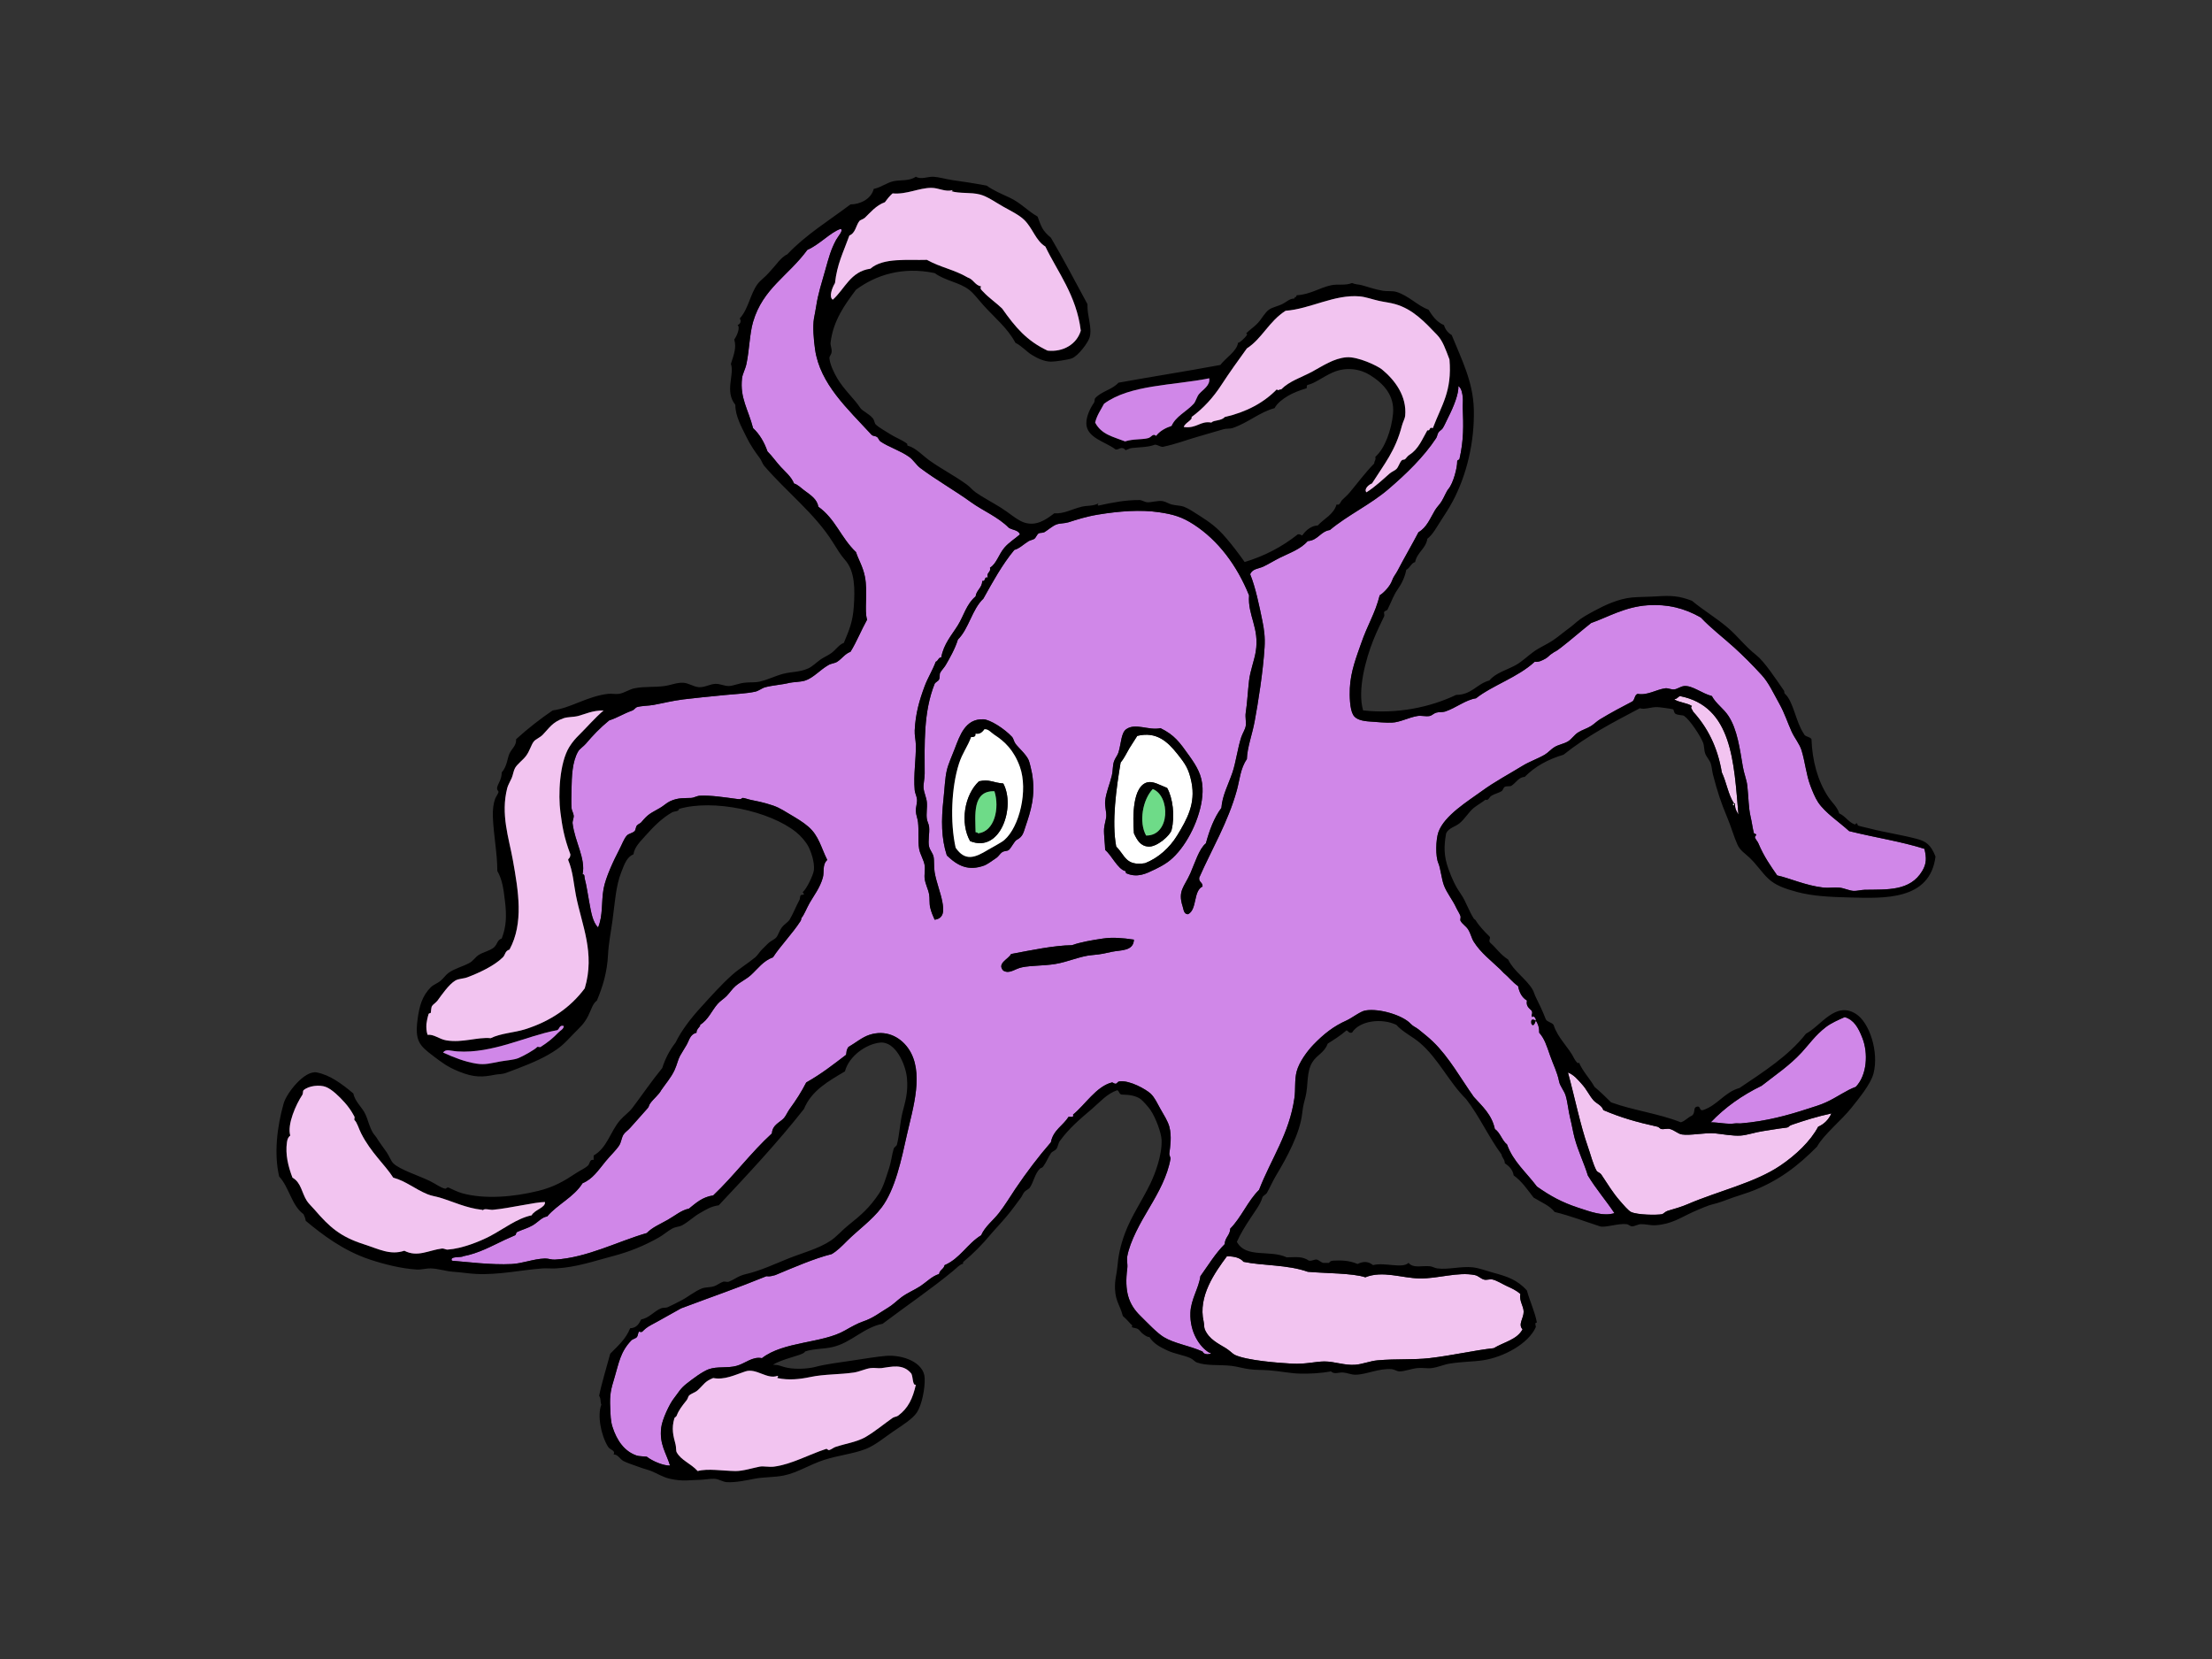 <?xml version="1.0" encoding="utf-8"?>
<!-- Generator: Adobe Illustrator 15.0.2, SVG Export Plug-In . SVG Version: 6.00 Build 0)  -->
<!DOCTYPE svg PUBLIC "-//W3C//DTD SVG 1.1//EN" "http://www.w3.org/Graphics/SVG/1.1/DTD/svg11.dtd">
<svg version="1.1" id="Layer_1" xmlns="http://www.w3.org/2000/svg" xmlns:xlink="http://www.w3.org/1999/xlink" x="0px" y="0px"
	 width="400px" height="300px" viewBox="0 0 400 300" enable-background="new 0 0 400 300" xml:space="preserve">
<rect x="0" y="0" width="400" height="300" fill="#333333" stroke="none"/>
<path fill="#F2C4F0" d="M288.737,211.756c-0.682-1.21-1.082-2.949-1.603-4.407c-1.351-3.835-2.362-8.874-3.6-13.413
	c1.08,0.409,1.884,1.4,2.598,2.204c0.771,0.857,1.274,1.968,2.002,2.807c0.558,0.644,1.507,0.888,1.803,1.798
	c3.061,1.308,5.894,2.144,9.812,3.007c0.184,0.038,0.497,0.38,0.601,0.399c0.546,0.113,1.15-0.118,1.599,0
	c0.904,0.239,1.429,0.874,2.21,0.998c1.484,0.237,4.104-0.366,6.001-0.196c1.095,0.097,3.251,0.504,4.607,0.398
	c1.252-0.097,2.638-0.607,4-0.801c1.388-0.196,2.782-0.471,4.011-0.599c1.022-0.112,0.328-0.24,1.396-0.601
	c2.151-0.729,4.335-1.427,7.005-2.005c-0.498,1.105-1.291,1.917-2.399,2.408c-1.389,2.625-4.061,5.143-6.812,7.001
	c-4.622,3.144-11.153,4.579-16.812,7.011c-1.152,0.491-2.057,0.735-3.604,1.2c-0.411,0.126-0.793,0.565-1,0.601
	c-1.026,0.184-4.454,0.139-5.604-0.398c-0.469-0.219-1.386-1.291-2.003-2.003c-1.359-1.558-2.146-2.935-3.403-4.806
	C289.367,212.105,288.818,211.905,288.737,211.756"/>
<path fill="#FFFFFF" d="M313.564,145.285C313.755,146.119,312.964,145.328,313.564,145.285"/>
<path fill="#D087E8" d="M335.584,196.54c-1.729,0.603-3.383,1.892-5.403,2.803c-1.055,0.483-2.176,0.807-3.403,1.202
	c-3.398,1.107-7.372,2.222-12.013,2.604c-0.326,0.025-0.688-0.045-1.002,0c-1.375,0.211-2.986-0.198-4.4-0.198
	c2.564-2.703,5.654-4.886,9.204-6.612c2.592-2.03,5.002-3.625,7.208-6.003c1.286-1.382,2.479-3.135,4.406-4.605
	c0.983-0.754,2.262-1.297,3.404-1.805c1.642,0.487,2.444,1.852,3.202,3.81C337.841,190.439,337.639,194.403,335.584,196.54"/>
<path fill="#F2C4F0" d="M305.955,127.668c-0.889-0.578-2.312-0.624-3.201-1.202c0.688-0.231,0.278-0.095,1.001-0.601
	c9.541,1.84,9.785,12.073,10.611,21.426c-0.316-0.552-0.694-1.049-0.605-2.007h-0.196c-1.045-1.56-1.362-3.841-2.201-5.601
	c-0.774-4.643-2.627-8.182-5.208-11.013C306.039,128.251,305.583,128.022,305.955,127.668"/>
<path fill="#D087E8" d="M185.43,149.495c0.967-2.856,1.873-5.582,1.2-9.613c-0.068-0.396-0.442-2.036-0.599-2.397
	c-0.455-1.074-1.871-2.27-2.408-3.007c-0.297-0.43-0.357-0.948-0.59-1.204c-1.411-1.52-4.006-3.156-5.204-3.199
	c-3.282-0.134-4.256,2.926-5.213,5.4c-0.452,1.183-1.127,2.664-1.396,3.806c-0.333,1.361-0.407,3.399-0.605,5.205
	c-0.421,3.82-0.411,7.104,0.605,10.208c1.993,1.912,3.903,2.866,6.801,1.803c0.374-0.13,1.392-0.813,2.204-1.396
	c0.355-0.252,0.624-0.754,1-1.006c0.388-0.256,0.923-0.161,1.204-0.398c0.423-0.359,1.032-1.611,1.4-1.805
	C184.971,151.288,185.052,150.623,185.43,149.495 M205.051,169.916c-2.092-0.318-3.934-0.452-5.607-0.196
	c-2.013,0.289-4.107,0.667-5.603,1.196c-3.296,0.06-7.298,0.9-11.012,1.601c-0.438,0.926-2.623,1.684-1.404,3.003
	c1.163,0.671,2.034-0.324,3.403-0.603c1.762-0.351,3.899-0.254,6.012-0.599c2.272-0.37,4.519-1.427,6.604-1.601
	c1.824-0.153,2.48-0.361,3.6-0.599C202.655,171.774,204.975,172.041,205.051,169.916 M215.061,136.679
	c-1.778-2.499-2.681-3.758-5.206-5.006c-2.084,0.481-4.529-1.01-6.206,0.196c-0.932,0.675-0.892,2.565-1.4,4.209
	c-0.161,0.522-0.625,1.057-0.801,1.6c-0.277,0.851-0.167,1.642-0.403,2.603c-0.361,1.536-1.053,3.036-1.196,4.605
	c-0.089,0.952,0.267,1.962,0.194,2.805c-0.04,0.502-0.357,1.537-0.396,2.201c-0.058,1.026,0.194,2.848,0.202,3.804
	c1.15,0.948,2.273,3.453,3.598,3.806c0.233,0.06,0.085,0.347,0.202,0.403c2.053,0.917,3.74,0,5.006-0.601
	c1.927-0.917,3.053-1.621,4.407-3.209c2.512-2.943,4.564-7.821,4.396-11.614C217.367,140.175,216.432,138.604,215.061,136.679
	 M302.756,124.666c-0.574,0.06-1.124-0.265-1.604-0.203c-1.693,0.229-3.222,1.334-5.011,1.01c-0.604,0.182-0.485,1.103-0.997,1.394
	c-1.817,0.938-3.874,2.03-5.808,3.208c-0.599,0.363-0.997,0.81-1.603,1.198c-0.729,0.469-1.656,0.714-2.401,1.2
	c-0.686,0.454-1.14,1.204-1.797,1.599c-0.721,0.436-1.669,0.576-2.403,1.008c-0.655,0.38-1.161,1.024-1.806,1.4
	c-1.295,0.752-2.701,1.204-4.002,2.001c-2.447,1.51-5.002,2.844-7.41,4.604c-2.416,1.768-6.761,4.388-7.811,7.41
	c-0.458,1.334-0.551,4.343,0,5.605c0.387,0.875,0.566,2.833,1.011,4.01c0.506,1.351,1.571,2.635,2.197,3.999
	c0.202,0.454,0.677,1.154,0.801,1.598c0.062,0.225-0.109,0.603,0,0.806c0.326,0.611,1.021,0.977,1.396,1.598
	c0.452,0.742,0.591,1.553,1.003,2.202c1.274,2.022,3.123,3.387,4.809,5.011c0.271,0.256,0.516,0.578,0.801,0.801
	c0.56,0.434,1.386,1.487,2.397,2.201c0.228,1.179,0.719,2.084,1.603,2.602c-0.138,0.795,0.087,1.161,0.804,1.797
	c0.398,0.516-0.209,0.925,0.202,1.204c0.062-0.423,0.696,0.208,0.597,0.605c-0.571-0.221-0.947-0.328-0.799,0.601
	c0.406,0.708,0.708-0.337,0.799-0.599c0.363,0.568,0.643,1.229,0.605,2.2c0.973,1.117,1.303,2.211,2.001,4.203
	c0.582,1.668,1.271,2.928,1.601,4.607c0.172,0.886,0.925,1.671,1.2,2.596c0.371,1.25,0.479,2.728,0.803,4.013
	c0.314,1.241,0.5,2.468,0.8,3.6c0.662,2.472,1.738,4.615,2.401,6.807c1.458,2.416,3.255,4.481,4.81,6.809
	c-2.029,0.632-4.354-0.258-6.612-0.999c-2.89-0.954-4.969-2.09-7.405-3.807c-1.977-2.631-4.307-4.533-5.405-7.61
	c-0.925-0.741-1.216-2.121-2.201-2.8c-0.565-2.637-2.299-4.116-3.809-5.805c-2.24-3.131-4.462-7.189-7.407-10.01
	c-0.739-0.719-1.646-1.431-2.596-2.204c-0.492-0.395-0.961-0.519-1.409-1c-1.36-1.498-5.61-2.852-8.206-2.41
	c-0.913,0.161-2.431,1.375-3.406,1.809c-2.34,1.045-4.101,2.429-6.003,4.399c-1.058,1.101-2.555,3.102-3.005,4.808
	c-0.413,1.571-0.178,3.271-0.407,4.808c-0.912,6.443-4.227,11.024-6.394,16.612c-2.053,2.024-3.187,4.961-5.21,7.01
	c-0.037,1.234-0.965,1.567-1.002,2.805c-1.701,1.695-2.982,3.82-4.4,5.805c-0.287,2.185-1.713,4.151-1.804,6.604
	c-0.132,3.494,1.663,6.183,3.403,7.209c1.021,0.057-0.801,0.742-1.208-0.202c-2.525-1.108-5.067-1.429-7.003-2.6
	c-1.229-0.744-2.937-2.569-4.2-3.809c-2.225-2.16-2.935-4.533-2.408-8.607c0.102-0.791-0.128-1.491,0-2.201
	c0.513-2.764,2.365-6.045,4.011-8.804c1.664-2.807,3.263-5.727,3.802-8.811c0.048-0.272-0.25-0.636-0.2-1.005
	c0.146-1.177,0.456-3.073,0-4.797c-0.276-1.041-1.053-2.237-1.604-3.209c-0.519-0.913-1.035-2.092-1.795-2.8
	c-0.799-0.735-3.744-2.443-5.613-2.202c-0.38,0.048-0.421,0.357-0.597,0.399c-0.411,0.103-0.565-0.262-0.805-0.201
	c-2.825,0.737-4.789,4.007-7.005,5.808c0.205,0.605-0.446,0.351-0.803,0.398c-1.002,1.601-2.796,2.406-3.201,4.607
	c-2.288,2.633-4.426,5.471-6.413,8.405c-0.983,1.469-1.897,2.999-2.999,4.407c-1.032,1.328-2.495,2.397-3.203,4.007
	c-2.486,1.512-3.804,4.198-6.608,5.404c-0.138,0.725-0.89,0.834-0.998,1.599c-1.274,0.38-2.241,1.433-3.401,2.203
	c-1.078,0.704-2.329,1.196-3.405,2.001c-0.925,0.694-1.423,1.297-2.61,2.004c-1.365,0.813-2.501,1.77-4.395,2.399
	c-0.911,0.308-2.096,0.969-3.203,1.599c-4.097,2.362-11.063,1.941-15.02,5.012c-1.729-0.353-3.019,0.979-4.605,1.398
	c-1.658,0.448-3.469,0.048-5.004,0.601c-1.138,0.413-2.893,1.727-4.002,2.603c-1.177,0.932-1.369,1.464-2.402,2.802
	c-0.645,0.828-2.028,3.631-2.206,5.209c-0.337,2.988,0.9,4.491,1.604,6.811c-1.206,0.035-3.18-0.799-4.211-1.606
	c-0.597-0.064-1.421-0.074-1.796-0.196c-2.222-0.741-3.625-2.726-4.407-5.21c-0.351-1.111-0.336-2.109-0.398-3.397
	c-0.118-2.48,0.105-3.312,0.801-5.611c0.729-2.418,1.014-4.545,3.005-6.606c0.244-0.258,0.785-0.345,1-0.601
	c0.235-0.281,0.198-0.806,0.4-1c0.004-0.012,0.415,0.174,0.595,0c0.391-0.376,0.746-0.749,1.605-1.204
	c1.65-0.869,3.775-2.114,5.408-3c6.196-2.33,9.979-3.592,15.413-5.808c0.69,0.091,1.121-0.083,1.603-0.202
	c3.234-1.345,7.071-3.018,10.21-3.798c0.979-0.568,1.753-1.354,2.803-2.406c1.906-1.899,4.479-3.729,6.208-6.003
	c2.491-3.284,3.598-8.695,4.605-13.217c1.055-4.735,3.23-11.365,0.203-15.613c-1.522-2.135-4.091-3.364-7.011-2.406
	c-1.324,0.436-2.528,1.477-3.8,2.204c-0.38,0.665-0.283,0.648-0.4,1.398c-2.458,1.869-4.335,3.368-7.211,5.008
	c-0.872,1.712-1.805,3.162-3.001,4.804c-0.351,0.481-0.648,1.186-1.003,1.607c-0.675,0.791-2.113,1.196-2.2,2.8
	c-3.8,3.467-6.875,7.678-10.613,11.211c-1.984,0.287-3.141,1.396-4.401,2.402c-1.305,0.233-2.488,1.247-3.808,2.003
	c-1.317,0.752-2.815,1.365-3.806,2.399c-5.233,1.506-10.812,4.472-16.617,4.806c-0.62,0.037-1.186-0.217-1.797-0.202
	c-2.088,0.07-4.054,0.902-6.009,1.002c-3.672,0.198-8.484-0.422-10.805-0.602c-0.518-0.88,1.787-0.532,1.995-0.801
	c2.811-0.522,5.07-1.795,7.612-2.999c0.613-0.295,1.27-0.53,1.803-0.799c0.248-0.133,0.101-0.467,0.398-0.607
	c0.919-0.423,1.913-0.678,2.798-1.198c0.979-0.573,1.64-1.47,2.61-1.6c1.906-2.229,4.806-3.468,6.402-6.01
	c1.844-0.768,2.796-2.288,4.205-4.004c0.791-0.957,1.825-1.933,2.402-2.803c0.398-0.595,0.429-1.427,0.803-2.001
	c0.277-0.425,0.83-0.769,1.198-1.202c0.77-0.896,2.088-2.294,3.205-3.602c0.2-0.235,0.175-0.487,0.401-0.801
	c0.63-0.89,1.623-1.627,2.001-2.402c0.824-1.202,1.792-2.294,2.404-3.608c0.5-1.084,0.611-1.881,1.001-2.6
	c0.337-0.62,0.787-1.274,1.202-2.005c0.496-0.884,0.615-1.892,1.796-2.197c-0.116-0.667,0.892-1.221,0.607-1.402
	c1.501-0.898,2.131-2.588,3.203-3.802c0.448-0.52,1.086-0.886,1.598-1.4c0.576-0.593,1.043-1.32,1.603-1.805
	c0.868-0.756,1.939-1.22,2.807-2.003c1.241-1.124,2.247-2.598,3.996-3.208c1.313-2.044,3.505-4.262,5.006-6.602
	c0.134-0.203,0.054-0.43,0.207-0.601c0.409-0.475,0.89-1.704,1.398-2.602c0.766-1.353,1.875-2.732,2.404-4.605
	c0.301-1.074-0.155-2.296,0.799-3.205c-1.106-2.209-1.516-4.366-3.401-6.001c-1.016-0.884-2.212-1.571-3.61-2.402
	c-1.576-0.948-2.063-1.262-4.002-1.809c-0.684-0.192-1.539-0.399-2.6-0.599c-0.562-0.101-1.328-0.384-1.599-0.401
	c-0.37-0.021-0.118,0.316-1.008,0.201c-2.534-0.331-4.733-0.69-6.802-0.599c-0.558,0.027-1.047,0.368-1.601,0.398
	c-1.159,0.068-2.299-0.099-3.804,0.601c-0.617,0.285-1.167,0.836-1.807,1.204c-1.741,1.012-2.083,1.02-3.401,2.6
	c-0.184,0.223-0.549,0.304-0.799,0.601c-0.186,0.223-0.211,0.822-0.407,1.001c-0.431,0.4-1.045,0.415-1.396,0.799
	c-0.535,0.58-0.861,1.569-1.402,2.604c-0.965,1.844-2.42,4.923-2.805,7.009c-0.434,2.385-0.079,4.851-1,7.007
	c-1.015-1.016-1.265-2.85-1.601-4.607c-0.271-1.413-0.457-2.916-0.806-4.205c-0.066-0.246,0.022-0.875-0.396-0.797
	c0.609-2.821-1.402-5.886-1.803-9.211c-0.049-0.434,0.244-0.989,0.2-1.4c-0.051-0.51-0.374-0.938-0.396-1.402
	c-0.062-0.919-0.027-2.197,0-3.403c0.043-2.28,0.116-4.928,1.2-6.805c0.262-0.46,0.994-0.929,1.398-1.404
	c1.289-1.516,2.522-2.825,4.211-4.207c1.565-0.51,2.461-1.167,4.205-1.798c0.304-0.114,0.597-0.543,0.797-0.603
	c0.906-0.263,2.036-0.225,3.002-0.399c1.629-0.297,3.373-0.746,5.409-1.003c1.892-0.238,4.5-0.487,7.606-0.797
	c1.78-0.18,3.744-0.248,5.402-0.603c0.609-0.13,1.202-0.638,1.801-0.799c1.353-0.361,3.002-0.444,4.407-0.799
	c0.481-0.126,1.96-0.139,2.8-0.405c1.489-0.477,2.693-1.927,4.211-2.798c0.539-0.318,1.134-0.306,1.599-0.603
	c0.847-0.543,1.427-1.468,2.399-1.801c1.125-1.815,1.952-3.928,3.005-5.812c-0.545-1.681,0.169-4.944-0.402-7.809
	c-0.368-1.833-1.214-3.151-1.599-4.401c-2.784-2.66-3.682-5.968-6.813-8.211c-0.223-1.332-1.303-2.051-2.602-3
	c-0.593-0.438-1.109-1.006-1.794-1.2c-0.512-1.255-1.553-2.08-2.404-3.004c-0.84-0.915-1.516-1.919-2.401-2.803
	c-0.593-1.681-1.425-3.112-2.604-4.207c-0.863-3.375-2.404-5.436-1.999-9.006c0.089-0.801,0.589-1.619,0.797-2.602
	c0.531-2.518,0.576-5.487,1.202-7.61c1.782-6.065,6.328-8.265,9.812-13.015c2.187-0.942,4.17-3.17,6.008-3.8
	c0.615,0.217-0.436,1.313-0.808,1.997c-0.969,1.813-1.291,3.092-1.999,5.609c-0.624,2.23-1.245,4.058-1.603,6.402
	c-0.109,0.735-0.281,1.528-0.403,2.208c-0.237,1.438-0.058,3.814,0.205,5.601c0.919,6.251,5.847,10.661,10.21,15.417
	c0.297,0.285,0.638,0.167,1.002,0.403c0.208,0.143,0.365,0.64,0.597,0.799c1.507,1.03,3.571,1.638,5.208,2.804
	c0.764,0.549,1.292,1.466,2.005,2.005c2.817,2.119,6.28,4.091,9.207,6.206c2.129,1.534,4.831,2.614,6.807,4.607
	c0.646,0.421,1.747,0.382,2.007,1.196c-0.911,0.795-1.98,1.438-2.811,2.402c-1.035,1.219-1.445,2.937-2.604,3.608
	c0.217,0.939-0.69,0.771-0.395,1.799c-0.748-0.215-0.316,0.754-1,0.605c-0.043,1.289-1.049,1.621-1.208,2.805
	c-1.658,1.381-2.15,3.509-3.201,5.202c-1.082,1.745-2.573,3.378-3.005,5.805c-0.558,0.039-0.543,0.654-1,0.801
	c-0.582,1.576-1.427,2.871-1.999,4.398c-0.929,2.495-1.652,4.901-1.805,8.015c-0.043,0.904,0.177,1.65,0.207,2.602
	c0.049,2.644-0.455,5.429-0.207,8.207c0.049,0.535,0.336,1.02,0.407,1.601c0.086,0.719-0.235,1.45-0.2,2.206
	c0.024,0.659,0.316,1.282,0.396,1.999c0.175,1.553-0.056,3.284,0.198,4.808c0.165,0.979,0.859,2.014,1.003,2.999
	c0.116,0.82-0.103,1.65,0,2.404c0.13,0.991,0.607,1.801,0.799,2.803c0.132,0.727,0.017,1.644,0.198,2.404
	c0.192,0.81,0.457,1.425,0.799,2.201c1.755-0.221,1.677-1.732,1.402-3.203c-0.302-1.662-1.097-3.577-1.402-5.404
	c-0.163-1.022-0.037-2.065-0.194-2.805c-0.143-0.636-0.65-1.156-0.803-1.803c-0.246-1.057,0.126-2.373,0-3.598
	c-0.047-0.462-0.32-0.902-0.403-1.4c-0.146-0.938,0.089-1.993,0-3.009c-0.07-0.851-0.526-1.741-0.601-2.606
	c-0.058-0.756,0.208-1.668,0.204-2.598c-0.012-5.388-0.239-11.117,1.797-16.218c0.122-0.293,0.663-0.485,0.805-0.801
	c0.194-0.448,0.042-0.9,0.198-1.204c0.254-0.473,0.721-0.923,1-1.394c0.645-1.105,1.723-2.986,2.204-4.612
	c2.009-1.993,2.544-5.46,4.612-7.405c1.722-3.085,3.416-6.186,5.596-8.81c0.969-0.269,1.681-1.047,2.606-1.601
	c0.25-0.145,0.762-0.238,1-0.396c0.302-0.203,0.475-0.801,0.803-1.001c0.184-0.116,0.729-0.058,1.006-0.201
	c0.494-0.26,1.462-1.136,2.199-1.404c0.632-0.235,1.51-0.178,2.198-0.4c1.464-0.465,3.077-1.014,5.411-1.398
	c3.647-0.595,7.573-0.921,11.009-0.402c2.592,0.386,4.128,0.857,6.204,2.201c4.421,2.867,7.818,7.391,10.01,12.814
	c-0.275,3.674,1.927,5.881,1.204,10.212c-0.267,1.608-0.983,3.376-1.204,5.202c-0.235,2.018-0.331,4.087-0.602,5.807
	c-0.128,0.836,0.124,1.729,0,2.402c-0.103,0.627-0.558,1.303-0.801,2.001c-0.653,1.974-0.969,4.542-1.599,6.41
	c-0.75,2.197-1.84,4.169-2.001,6.406c-1.312,1.762-2.146,3.996-2.805,6.402c-1.235,1.006-1.973,3.523-2.801,5.413
	c-1.117,2.503-2.316,3.153-1.399,6.003c0.186,0.59,0.212,1.439,0.997,1.4c1.658-0.879,0.888-4.186,2.598-5.006
	c0.059-0.787-0.716-0.741-0.593-1.601c2.21-5.053,5.184-9.956,6.803-15.817c0.509-1.836,0.628-3.932,1.803-5.605
	c0.081-2.185,0.946-4.366,1.405-6.811c0.617-3.306,1.532-9.021,1.801-13.413c0.113-1.877-0.085-3.25-0.401-4.804
	c-0.541-2.643-1.243-6.065-2.201-8.407c0.374-1.016,1.557-1,2.399-1.4c0.956-0.457,1.96-1.09,3.005-1.607
	c1.817-0.896,3.699-1.524,5.008-3c1.865-0.13,2.266-1.73,4.003-1.999c3.248-2.712,7.311-4.577,10.604-7.408
	c3.234-2.77,6.379-5.824,8.613-9.211c0.178-0.274,0.207-0.686,0.396-1.003c0.205-0.32,0.618-0.494,0.804-0.801
	c0.376-0.62,0.673-1.361,1.004-1.999c0.932-1.817,1.923-4.281,1.801-5.609c0.593,0.37,0.727,1.351,0.804,2.007
	c0.063,0.613-0.025,1.398,0,2.003c0.113,3.025,0.204,5.706-0.602,9.207c-0.037,0.151-0.411,0.128-0.406,0.398
	c0.037,1.076-0.698,3.972-1.597,5.008c-0.339,0.386-0.758,1.452-1.208,2.199c-0.314,0.541-0.857,1.041-1.194,1.603
	c-0.877,1.456-1.48,3.131-3,4.006c-1.194,2.288-2.528,4.548-3.809,7.005c-0.315,0.607-0.733,1.02-0.997,1.805
	c-0.281,0.812-1.312,2.044-2.21,2.6c-0.854,3.387-2.106,5.066-3.399,8.81c-0.752,2.17-1.873,4.973-2.001,8.004
	c-0.058,1.363-0.024,3.734,0.601,4.806c0.483,0.843,1.658,1.109,3.003,1.2c1.46,0.102,2.927,0.248,4.007,0.198
	c1.449-0.054,3.023-0.927,4.605-1.195c0.725-0.122,1.493,0.13,2.201,0c0.434-0.077,0.706-0.453,1.197-0.601
	c0.487-0.153,1.159-0.056,1.603-0.198c2.022-0.669,3.662-2.104,5.604-2.404c2.935-2.326,7.598-3.8,10.608-6.606
	c0.721,0.111,1.413-0.26,2.01-0.599c0.423-0.246,0.743-0.667,0.999-0.801c0.281-0.157,0.515-0.382,0.602-0.4
	c0.227-0.068,0.892-0.558,1.197-0.806c1.776-1.371,3.527-2.92,5.404-4.401c2.966-1.03,6.078-2.924,10.219-3.207
	c3.562-0.238,6.601,0.502,9.604,2.208c1.91,2.02,4.021,3.598,6.007,5.4c1.702,1.543,3.314,3.16,5.004,5.008
	c1.248,1.348,2.076,3.184,3.201,5.202c0.948,1.695,1.447,3.318,2.206,5.008c0.53,1.181,1.449,2.239,1.803,3.405
	c0.667,2.185,0.838,4.391,1.601,6.404c0.347,0.911,0.838,2.164,1.402,3.002c1.275,1.906,3.81,3.557,5.61,5.207
	c4.952,1.218,9.398,1.865,13.609,3.205c0.391,1.646,0.391,2.685-0.402,4.004c-2.195,3.664-6.307,3.331-10.408,3.399
	c-0.622,0.016-1.473,0.235-2.004,0.2c-0.823-0.043-1.716-0.522-2.6-0.595c-0.946-0.089-1.925,0.093-2.811,0
	c-3.27-0.366-6.197-1.733-8.401-2.206c-1.152-1.673-2.39-3.375-3.405-5.81c-0.143-0.343-0.467-0.659-0.597-1
	c-0.122-0.295,0.272-0.378,0.198-0.601c-0.029-0.07-0.387-0.153-0.4-0.2c-0.236-0.857-0.359-1.962-0.605-3
	c-0.395-1.725-0.343-3.265-0.595-5.607c-0.122-1.084-0.601-2.216-0.8-3.406c-0.562-3.263-0.995-6.747-2.605-9.206
	c-0.909-1.386-2.253-2.206-3.007-3.606c-1.826-0.479-3.521-1.937-5.004-1.805C303.858,124.133,303.363,124.602,302.756,124.666"/>
<path d="M276.925,185.132c-0.148-0.927,0.225-0.822,0.799-0.601v0.002C277.633,184.795,277.331,185.84,276.925,185.132"/>
<path fill="#F2C4F0" d="M275.324,240.384c-0.989,1.885-3.431,2.321-5.204,3.407c-3.544,0.387-7.399,1.31-11.61,1.803
	c-2.879,0.331-5.967,0.093-9.413,0.396c-1.341,0.124-2.683,0.694-4.005,0.798c-1.922,0.16-3.795-0.604-5.603-0.593
	c-1.557,0.004-3.448,0.526-5.809,0.398c-2.423-0.128-8.226-0.562-10.413-1.599c-0.332-0.163-0.939-0.799-1.599-1.204
	c-1.29-0.793-3.046-1.592-3.806-3.407c-0.137-0.335-0.105-0.979-0.205-1.4c-1.051-4.572,2.028-8.859,4.211-11.812
	c1.33,0.008,2.402,0.267,3.003,1.006c3.474,0.734,7.897,0.477,11.617,1.801c3.058,0.284,8.19,0.229,10.406,0.999
	c3.12-1.264,6.604,0.146,9.807,0.202c3.371,0.059,6.941-1.236,10.013-0.604c0.609,0.126,1.049,0.638,1.603,0.801
	c0.565,0.165,1.022-0.128,1.599,0c0.774,0.176,1.84,0.857,2.607,1.206c0.87,0.393,1.689,0.771,2.404,1.4
	c-0.231,1.293,0.578,2.152,0.599,3.197C275.545,238.395,274.457,239.473,275.324,240.384"/>
<path d="M87.134,218.766c-2.825-0.314-5.145-1.458-7.614-2.204c-0.756-0.225-1.47-0.301-2.204-0.604
	c-2.243-0.9-3.963-2.418-6.204-2.997c-1.46-2.311-4.043-4.519-5.805-8.009c-0.45-0.884-0.723-1.979-1.202-2.404
	c-0.093-0.081,0.056-0.492,0-0.601c-0.605-1.142-1.156-1.879-1.801-2.604c-0.962-1.072-2.303-2.388-3.409-2.803
	c-1.095-0.415-3.061-0.229-4.002,0.603c-0.159,0.136-0.074,0.616-0.198,0.799c-1.189,1.782-2.796,5.409-2.206,7.406
	c-0.434,0.328-0.531,0.748-0.601,1.204c-0.318,2.209,0.233,4.403,1.003,6.408c1.58,0.884,1.648,2.711,2.604,4.201
	c0.281,0.443,0.923,1.053,1.404,1.604c2.656,3.085,4.603,4.855,8.81,6.206c2.871,0.927,4.853,2.048,7.406,1.201
	c2.389,1.231,4.353-0.084,6.807-0.4c0.32-0.045,0.721,0.219,1.003,0.198c2.693-0.188,5.857-1.495,7.608-2.403
	c2.453-1.271,4.923-3.253,7.606-3.805c0.498-1.001,2.562-1.39,2.401-2.403c-1.745,0-6.377,1.134-9.413,1.406
	c-0.591,0.054-1.762-0.38-1.801,0.188C87.315,218.838,87.295,218.73,87.134,218.766 M82.723,190.134
	c-1.266-0.086-2.088-0.516-2.6,0.201c1.923,0.865,3.914,1.665,6.001,2.003c1.695,0.269,2.724-0.107,4.409-0.402
	c1.115-0.196,2.323-0.254,3.203-0.595c0.828-0.332,2.974-1.518,3.401-2.005c0.089-0.097,0.488,0.068,0.605,0
	c1.404-0.898,2.305-1.663,3.205-2.602c0.361-0.389,0.995-0.62,0.998-1.204c-0.973-0.24-0.678,0.799-1.404,0.805
	C95.349,187.284,89.071,190.562,82.723,190.134 M82.328,177.32c-1.175,0.698-2.515,2.672-3.203,3.604
	c-0.306,0.396-0.857,0.744-1.008,1.004c-0.165,0.283-0.192,1.161-0.207,1.202c-0.004,0.05-0.368,0.126-0.392,0.2
	c-0.169,0.485-0.38,1.471-0.405,1.801c-0.045,0.725-0.013,1.336,0.202,2.001c1.169-0.143,2.135,0.797,3.403,1.001
	c2.972,0.481,5.628-0.64,8.013-0.398c1.825-0.896,4.272-0.996,6.202-1.603c4.628-1.456,8.229-3.938,10.807-7.41
	c1.914-6.378-0.533-11.419-1.595-16.821c-0.423-2.158-0.516-4.254-1.404-6.402c0.033-0.322,0.38-0.248,0.403-1.003
	c-1.2-3.199-1.481-5.2-1.803-7.606c-0.421-3.135-0.186-8.903,1.6-11.813c0.597-0.966,1.287-1.687,1.605-2.003
	c1.62-1.601,2.972-3.201,4.6-4.601c-2.066-0.002-3.204,0.63-4.6,1c-0.836,0.217-1.894,0.155-2.602,0.398
	c-2.078,0.706-2.644,1.819-3.808,3.005c-0.529,0.531-1.25,0.772-1.599,1.198c-0.489,0.601-0.735,1.702-1.402,2.606
	c-0.572,0.769-1.565,1.444-2.001,2.204c-0.262,0.455-0.37,1.266-0.603,1.803c-0.287,0.656-0.667,1.276-0.801,1.794
	c-1.235,4.756,0.301,9.081,1.006,13.019c1.016,5.673,1.986,11.445-0.604,16.214c-0.842,0.248-0.729,0.934-1.202,1.402
	c-1.574,1.551-4.306,2.815-6.404,3.608C83.792,177,82.952,176.948,82.328,177.32 M150.991,51.188
	c-0.51,0.838-1.152,2.517-0.398,3.007c2.195-1.943,3.172-5.101,6.811-5.607c2.307-2.042,6.803-1.489,10.206-1.599
	c2.514,1.392,4.903,1.735,7.408,3.201c1.022,0.318,1.278,1.394,2.406,1.603c-0.314,0.417,0.169,0.748,0.402,0.998
	c0.896,0.989,2.435,2.065,3.397,3.002c2.367,3.358,4.438,5.838,8.211,7.61c2.823,0.312,5.291-1.173,6.01-3.606
	c-0.774-6.379-4.244-10.681-6.408-15.212c-1.751-1.067-2.284-3.311-3.804-4.803c-0.931-0.913-2.433-1.634-3.806-2.406
	c-1.435-0.808-2.848-1.844-4.205-2.201c-1.691-0.442-3.635-0.128-5.202-0.601c0.118-0.01,0.233-0.025,0.2-0.198
	c-1.247,0.395-2.441-0.407-3.806-0.405c-2.264,0.006-4.449,1.233-7.007,1.001c-0.535,0.471-0.977,1.026-1.4,1.603
	c-1.586,0.556-2.666,1.915-3.607,2.803c-0.281,0.268-0.822,0.375-0.996,0.599c-0.638,0.803-0.686,2.167-1.807,2.606
	C152.435,45.785,151.386,47.728,150.991,51.188 M140.585,248.797c-1.886,0.702-3.827-1.466-5.805-0.801
	c-1.943,0.65-3.769,1.577-5.81,1.193c-1.553,0.624-1.609,1.117-2.8,2.208c-0.469,0.432-1.227,0.597-1.601,0.999
	c-0.113,0.12-0.188,0.539-0.4,0.804c-0.884,1.099-1.429,1.811-1.805,2.8c-0.068,0.187-0.392,0.368-0.398,0.405
	c-0.599,1.986-0.192,3.275,0.198,4.802c0.132,0.51,0.056,1.136,0.2,1.404c0.824,1.492,2.48,1.966,3.806,3.4
	c1.774-0.499,4.504-0.034,6.809,0c1.353,0.023,3.232-0.582,4.403-0.799c0.704-0.13,1.695,0.12,2.598,0
	c3.174-0.419,6.27-2.181,9.411-3.205c0.229-0.072,0.291,0.302,0.597,0.198c0.448-0.145,0.771-0.473,1.204-0.595
	c0.428-0.12,0.934-0.289,1.402-0.404c1.939-0.481,3.05-0.831,4.008-1.398c1.743-1.037,3.441-2.456,4.804-3.403
	c0.287-0.202,0.746-0.213,0.998-0.405c1.863-1.365,2.66-3.163,3.213-5.603c-0.611,0.188-0.483-1.321-0.81-2.003
	c-1.52-1.89-3.692-1.213-5.402-1c-0.646,0.076-1.289-0.103-2.001,0c-0.975,0.141-1.964,0.648-3.002,0.8
	c-2.538,0.378-5.363,0.282-7.807,0.801c-1.952,0.409-3.957,0.643-6.009,0.194C140.556,248.969,140.878,248.884,140.585,248.797
	 M303.755,125.868c-0.723,0.504-0.312,0.368-0.999,0.599c0.888,0.578,2.311,0.624,3.199,1.202c-0.372,0.354,0.084,0.583,0.2,1.002
	c2.581,2.831,4.434,6.373,5.206,11.013c0.843,1.76,1.158,4.042,2.201,5.601c-0.599,0.043,0.192,0.834,0,0h0.2
	c-0.089,0.96,0.287,1.456,0.604,2.009C313.54,137.941,313.294,127.706,303.755,125.868 M325.776,190.334
	c-2.206,2.379-4.62,3.973-7.21,6.003c-3.548,1.727-6.638,3.909-9.206,6.612c1.419,0,3.029,0.407,4.402,0.198
	c0.312-0.047,0.674,0.027,1.004,0c4.637-0.382,8.612-1.497,12.009-2.606c1.227-0.393,2.351-0.717,3.405-1.2
	c2.021-0.913,3.672-2.198,5.403-2.803c2.053-2.137,2.259-6.101,1.206-8.806c-0.763-1.958-1.563-3.325-3.208-3.808
	c-1.142,0.506-2.416,1.051-3.401,1.801C328.254,187.199,327.061,188.953,325.776,190.334 M254.101,83.022
	c0.357-0.382,0.456-0.578,0.804-0.801c1.614-1.026,2.277-2.803,3.205-4.405c0.615,0.151,0.237-0.688,0.995-0.4
	c1.59-4.213,3.494-6.64,3.005-12.412c-0.676-1.768-1.189-3.341-2.201-4.407c-2.317-2.422-4.416-4.686-7.61-5.601
	c-0.921-0.269-2.001-0.38-2.999-0.605c-1.15-0.258-2.358-0.705-3.405-0.793c-4.562-0.417-8.987,2.28-13.417,2.598
	c-3.02,1.91-4.246,5.031-7.003,6.811c-1.56,2.167-3.121,4.31-4.605,6.6c-1.456,2.245-3.253,4.246-5.404,5.807
	c0.256,0.535-1.219,1.047-1.4,1.803c2.399,0.316,2.978-1.181,5.004-0.799c0.388-0.502,1.778-0.262,2.399-1.004
	c3.911-0.898,7.036-2.573,9.415-5.003c0.395,0.33,0.254-0.019,0.797,0c1.514-1.526,3.623-2.138,5.609-3.206
	c1.854-1,3.891-2.418,6.199-2.596c2.062-0.165,5.622,1.549,6.417,2.195c2.314,1.904,4.539,4.818,4.196,8.411
	c-0.041,0.44-0.438,1.173-0.599,1.799c-1.157,4.502-3.191,6.917-5.409,10.415c-0.562,0.182-1.499,1.016-0.999,1.599
	c1.565-0.977,3-2.356,4.204-3.403c0.361-0.312,0.893-0.5,1.204-0.801c0.422-0.405,0.535-1.115,1-1.599
	C253.632,83.084,253.962,83.168,254.101,83.022 M275.526,237.181c-0.022-1.047-0.83-1.908-0.599-3.199
	c-0.715-0.632-1.534-1.008-2.406-1.4c-0.766-0.349-1.831-1.028-2.604-1.204c-0.578-0.132-1.035,0.166-1.601,0
	c-0.554-0.165-0.993-0.677-1.603-0.801c-3.071-0.632-6.642,0.659-10.013,0.605c-3.202-0.059-6.687-1.469-9.809-0.207
	c-2.214-0.767-7.347-0.713-10.404-0.997c-3.72-1.324-8.144-1.066-11.617-1.804c-0.601-0.736-1.671-0.995-3.003-1.003
	c-2.183,2.955-5.262,7.24-4.211,11.812c0.098,0.421,0.068,1.065,0.205,1.4c0.762,1.817,2.516,2.616,3.806,3.409
	c0.661,0.4,1.269,1.039,1.597,1.202c2.187,1.034,7.992,1.469,10.412,1.599c2.361,0.126,4.255-0.396,5.812-0.401
	c1.806-0.008,3.681,0.756,5.603,0.598c1.322-0.105,2.664-0.678,4.005-0.798c3.449-0.308,6.536-0.067,9.413-0.4
	c4.211-0.489,8.066-1.414,11.61-1.799c1.773-1.09,4.215-1.526,5.204-3.409C274.455,239.473,275.547,238.395,275.526,237.181
	 M218.666,68.409c-6.602,1.328-14.305,1.127-19.018,4.601c-0.57,1.105-1.289,2.057-1.609,3.408c1.15,2.179,3.252,2.55,5.407,3.399
	c1.484-0.483,3.073-0.285,4.202-0.597c0.552-0.148,0.855-0.936,1.404-0.4c0.674-0.87,1.652-1.417,2.803-1.805
	c0.76-1.743,2.729-2.602,4.005-4.004c0.39-0.427,0.555-1.301,1.003-1.803C217.615,70.379,218.869,69.683,218.666,68.409
	 M278.329,186.733c0.037-0.971-0.242-1.629-0.605-2.2v-0.002c0.1-0.395-0.534-1.026-0.597-0.605
	c-0.411-0.281,0.194-0.686-0.202-1.202c-0.715-0.636-0.941-1.006-0.802-1.801c-0.886-0.518-1.377-1.421-1.604-2.6
	c-1.012-0.714-1.838-1.768-2.397-2.204c-0.283-0.221-0.53-0.543-0.801-0.799c-1.686-1.624-3.534-2.991-4.809-5.011
	c-0.412-0.646-0.553-1.462-1.003-2.202c-0.376-0.622-1.07-0.985-1.396-1.596c-0.109-0.205,0.062-0.583,0-0.808
	c-0.124-0.444-0.599-1.144-0.803-1.596c-0.624-1.367-1.689-2.647-2.198-4.002c-0.443-1.173-0.623-3.131-1.008-4.006
	c-0.551-1.266-0.458-4.273,0-5.607c1.05-3.019,5.395-5.642,7.811-7.41c2.408-1.76,4.963-3.096,7.41-4.604
	c1.299-0.795,2.705-1.247,4.002-2.003c0.645-0.372,1.15-1.018,1.806-1.4c0.734-0.432,1.683-0.568,2.403-1.003
	c0.657-0.398,1.111-1.144,1.797-1.599c0.745-0.487,1.673-0.735,2.401-1.202c0.604-0.388,1.004-0.836,1.605-1.2
	c1.931-1.175,3.987-2.268,5.805-3.205c0.51-0.291,0.393-1.212,0.997-1.394c1.789,0.324,3.317-0.78,5.011-1.008
	c0.48-0.066,1.028,0.263,1.604,0.198c0.607-0.062,1.104-0.533,1.797-0.605c1.482-0.128,3.176,1.328,5.006,1.809
	c0.752,1.4,2.098,2.218,3.005,3.604c1.61,2.458,2.044,5.941,2.605,9.204c0.199,1.192,0.678,2.323,0.8,3.408
	c0.252,2.34,0.2,3.884,0.595,5.605c0.246,1.039,0.369,2.147,0.607,3.002c0.012,0.047,0.369,0.13,0.398,0.203
	c0.074,0.221-0.322,0.303-0.198,0.599c0.13,0.341,0.454,0.655,0.597,1c1.016,2.433,2.255,4.139,3.405,5.812
	c2.204,0.469,5.132,1.84,8.401,2.206c0.886,0.093,1.864-0.089,2.809,0c0.884,0.072,1.778,0.547,2.602,0.593
	c0.533,0.035,1.382-0.184,2.004-0.203c4.102-0.066,8.213,0.265,10.408-3.395c0.793-1.319,0.793-2.358,0.402-4.006
	c-4.211-1.34-8.657-1.987-13.609-3.205c-1.801-1.652-4.335-3.3-5.61-5.204c-0.564-0.843-1.056-2.094-1.402-3.005
	c-0.761-2.014-0.934-4.219-1.601-6.406c-0.354-1.163-1.272-2.22-1.803-3.405c-0.759-1.688-1.26-3.309-2.206-5.004
	c-1.125-2.018-1.953-3.854-3.201-5.204c-1.689-1.849-3.302-3.465-5.004-5.008c-1.986-1.803-4.095-3.38-6.01-5.4
	c-3-1.708-6.038-2.443-9.603-2.209c-4.141,0.287-7.251,2.176-10.217,3.209c-1.877,1.483-3.628,3.03-5.404,4.401
	c-0.306,0.246-0.971,0.737-1.197,0.808c-0.087,0.017-0.32,0.242-0.602,0.396c-0.256,0.136-0.576,0.558-1.001,0.801
	c-0.595,0.339-1.287,0.712-2.006,0.599c-3.015,2.807-7.676,4.283-10.61,6.609c-1.941,0.299-3.581,1.734-5.604,2.402
	c-0.443,0.145-1.115,0.047-1.603,0.2c-0.491,0.146-0.764,0.524-1.197,0.601c-0.708,0.13-1.477-0.122-2.201,0
	c-1.582,0.268-3.156,1.14-4.605,1.195c-1.082,0.052-2.547-0.097-4.007-0.198c-1.345-0.088-2.52-0.355-3.003-1.2
	c-0.625-1.072-0.658-3.442-0.601-4.804c0.128-3.036,1.249-5.836,2.001-8.006c1.293-3.744,2.545-5.423,3.399-8.81
	c0.898-0.554,1.929-1.789,2.21-2.602c0.264-0.783,0.68-1.194,0.997-1.803c1.28-2.46,2.614-4.717,3.809-7.005
	c1.518-0.874,2.123-2.552,3-4.006c0.339-0.562,0.88-1.062,1.194-1.603c0.45-0.748,0.869-1.813,1.208-2.199
	c0.898-1.039,1.634-3.934,1.597-5.008c-0.005-0.271,0.371-0.25,0.406-0.4c0.804-3.499,0.715-6.179,0.602-9.207
	c-0.023-0.605,0.065-1.39,0-2.003c-0.077-0.654-0.211-1.633-0.804-2.005c0.122,1.33-0.869,3.793-1.801,5.606
	c-0.331,0.641-0.63,1.382-1.004,2.001c-0.186,0.308-0.599,0.481-0.804,0.799c-0.189,0.32-0.219,0.731-0.396,1.005
	c-2.234,3.389-5.382,6.441-8.611,9.211c-3.298,2.831-7.358,4.696-10.608,7.408c-1.735,0.269-2.136,1.867-3.998,2.001
	c-1.31,1.475-3.193,2.103-5.011,3c-1.045,0.517-2.049,1.148-3.005,1.603c-0.843,0.402-2.025,0.386-2.397,1.402
	c0.958,2.34,1.658,5.762,2.199,8.405c0.314,1.555,0.517,2.929,0.398,4.806c-0.266,4.393-1.181,10.107-1.798,13.413
	c-0.459,2.447-1.322,4.624-1.402,6.809c-1.178,1.675-1.297,3.771-1.806,5.609c-1.616,5.859-4.595,10.762-6.805,15.813
	c-0.121,0.859,0.653,0.816,0.595,1.603c-1.708,0.822-0.941,4.126-2.598,5.006c-0.785,0.04-0.813-0.81-0.997-1.4
	c-0.917-2.852,0.282-3.499,1.399-6.006c0.828-1.885,1.565-4.405,2.801-5.411c0.659-2.406,1.493-4.643,2.805-6.404
	c0.161-2.232,1.251-4.209,2.001-6.404c0.63-1.869,0.945-4.438,1.599-6.408c0.241-0.698,0.698-1.375,0.801-2.003
	c0.124-0.675-0.128-1.565,0-2.402c0.271-1.72,0.368-3.788,0.602-5.805c0.221-1.83,0.938-3.596,1.204-5.202
	c0.721-4.331-1.481-6.539-1.204-10.214c-2.191-5.423-5.589-9.95-10.01-12.814c-2.078-1.344-3.61-1.815-6.204-2.201
	c-3.437-0.519-7.362-0.194-11.009,0.402c-2.334,0.382-3.947,0.936-5.411,1.398c-0.69,0.221-1.565,0.167-2.198,0.4
	c-0.737,0.271-1.706,1.142-2.199,1.404c-0.277,0.141-0.822,0.083-1.003,0.203c-0.331,0.198-0.504,0.799-0.806,0.998
	c-0.237,0.161-0.75,0.252-1,0.4c-0.925,0.551-1.638,1.332-2.606,1.601c-2.181,2.625-3.874,5.725-5.599,8.81
	c-2.063,1.945-2.6,5.411-4.609,7.403c-0.481,1.625-1.561,3.507-2.204,4.609c-0.279,0.471-0.745,0.925-1,1.396
	c-0.157,0.301-0.004,0.756-0.196,1.206c-0.145,0.312-0.686,0.506-0.808,0.801c-2.036,5.099-1.809,10.83-1.797,16.215
	c0.004,0.93-0.262,1.842-0.202,2.598c0.072,0.865,0.531,1.755,0.599,2.608c0.087,1.012-0.146,2.067,0,3.007
	c0.081,0.5,0.355,0.939,0.403,1.4c0.126,1.225-0.246,2.541,0,3.598c0.153,0.646,0.663,1.169,0.803,1.803
	c0.157,0.737,0.031,1.78,0.194,2.805c0.306,1.83,1.101,3.742,1.402,5.404c0.274,1.469,0.353,2.982-1.402,3.203
	c-0.345-0.776-0.607-1.392-0.799-2.199c-0.182-0.764-0.064-1.677-0.198-2.406c-0.192-1.004-0.671-1.809-0.799-2.803
	c-0.103-0.753,0.116-1.586,0-2.404c-0.145-0.985-0.84-2.02-1.003-2.999c-0.254-1.526-0.023-3.255-0.198-4.806
	c-0.083-0.719-0.372-1.342-0.395-2.003c-0.04-0.756,0.285-1.485,0.198-2.204c-0.07-0.583-0.357-1.063-0.407-1.599
	c-0.248-2.78,0.254-5.563,0.208-8.207c-0.031-0.952-0.252-1.702-0.208-2.604c0.153-3.112,0.874-5.52,1.805-8.017
	c0.57-1.524,1.417-2.823,1.999-4.399c0.457-0.142,0.442-0.758,1-0.799c0.432-2.427,1.923-4.06,3.005-5.805
	c1.051-1.696,1.543-3.821,3.199-5.205c0.161-1.179,1.167-1.514,1.21-2.804c0.684,0.151,0.252-0.818,0.998-0.603
	c-0.293-1.031,0.611-0.859,0.396-1.799c1.159-0.669,1.569-2.392,2.606-3.61c0.828-0.964,1.897-1.607,2.809-2.4
	c-0.263-0.812-1.361-0.776-2.007-1.198c-1.977-1.989-4.678-3.071-6.807-4.605c-2.924-2.115-6.39-4.085-9.207-6.204
	c-0.71-0.539-1.239-1.46-2.005-2.007c-1.638-1.165-3.701-1.772-5.208-2.804c-0.233-0.159-0.388-0.657-0.597-0.799
	c-0.364-0.235-0.705-0.118-1.002-0.405c-4.366-4.752-9.293-9.165-10.21-15.412c-0.262-1.791-0.442-4.168-0.205-5.603
	c0.122-0.679,0.293-1.473,0.403-2.208c0.357-2.344,0.977-4.17,1.603-6.404c0.708-2.513,1.03-3.796,1.999-5.607
	c0.37-0.684,1.423-1.78,0.808-1.997c-1.838,0.63-3.821,2.856-6.008,3.8c-3.481,4.748-8.027,6.947-9.812,13.017
	c-0.625,2.121-0.669,5.093-1.2,7.608c-0.21,0.983-0.71,1.801-0.799,2.602c-0.405,3.569,1.136,5.634,1.999,9.006
	c1.179,1.094,2.012,2.523,2.604,4.207c0.884,0.886,1.561,1.888,2.401,2.8c0.851,0.927,1.892,1.75,2.404,3.007
	c0.686,0.196,1.204,0.76,1.794,1.2c1.299,0.948,2.381,1.668,2.602,3c3.131,2.243,4.029,5.549,6.813,8.211
	c0.382,1.25,1.231,2.567,1.599,4.401c0.572,2.867-0.143,6.129,0.402,7.809c-1.053,1.883-1.879,3.996-3.002,5.813
	c-0.975,0.331-1.555,1.255-2.402,1.796c-0.465,0.302-1.06,0.285-1.599,0.603c-1.518,0.874-2.724,2.324-4.211,2.803
	c-0.84,0.264-2.319,0.274-2.8,0.403c-1.404,0.355-3.054,0.438-4.407,0.799c-0.599,0.161-1.192,0.667-1.801,0.801
	c-1.658,0.355-3.622,0.421-5.402,0.601c-3.106,0.308-5.714,0.56-7.606,0.797c-2.036,0.258-3.779,0.706-5.409,1.003
	c-0.968,0.174-2.096,0.136-3.002,0.399c-0.201,0.06-0.494,0.489-0.797,0.603c-1.743,0.63-2.639,1.291-4.205,1.798
	c-1.689,1.38-2.924,2.689-4.211,4.205c-0.404,0.479-1.136,0.943-1.398,1.406c-1.084,1.879-1.155,4.525-1.2,6.803
	c-0.027,1.208-0.062,2.488,0,3.403c0.023,0.467,0.345,0.892,0.399,1.402c0.041,0.415-0.252,0.966-0.203,1.4
	c0.401,3.327,2.413,6.39,1.803,9.213c0.421-0.077,0.332,0.553,0.395,0.797c0.349,1.287,0.537,2.792,0.81,4.205
	c0.332,1.758,0.584,3.591,1.599,4.605c0.921-2.154,0.566-4.62,1-7.007c0.382-2.086,1.84-5.165,2.805-7.009
	c0.543-1.033,0.867-2.022,1.402-2.604c0.351-0.382,0.965-0.396,1.396-0.797c0.198-0.18,0.221-0.781,0.407-1.001
	c0.25-0.3,0.615-0.38,0.799-0.599c1.318-1.58,1.661-1.588,3.401-2.604c0.64-0.366,1.19-0.915,1.805-1.204
	c1.507-0.696,2.646-0.533,3.806-0.597c0.553-0.035,1.043-0.376,1.601-0.401c2.069-0.091,4.269,0.267,6.802,0.599
	c0.89,0.113,0.638-0.223,1.006-0.198c0.272,0.017,1.039,0.297,1.601,0.396c1.062,0.2,1.917,0.411,2.602,0.601
	c1.937,0.545,2.424,0.863,4,1.809c1.398,0.829,2.594,1.52,3.607,2.402c1.888,1.636,2.297,3.792,3.403,6.003
	c-0.952,0.907-0.498,2.129-0.799,3.201c-0.529,1.875-1.638,3.255-2.404,4.607c-0.508,0.898-0.989,2.127-1.398,2.602
	c-0.153,0.171-0.072,0.396-0.207,0.603c-1.503,2.336-3.692,4.558-5.006,6.603c-1.749,0.609-2.757,2.082-3.996,3.206
	c-0.869,0.783-1.937,1.247-2.804,2.003c-0.562,0.483-1.029,1.212-1.605,1.803c-0.512,0.514-1.15,0.879-1.598,1.4
	c-1.072,1.216-1.7,2.904-3.203,3.804c0.285,0.182-0.723,0.737-0.607,1.402c-1.181,0.306-1.299,1.313-1.796,2.197
	c-0.415,0.731-0.865,1.386-1.202,2.005c-0.392,0.718-0.502,1.516-1.001,2.598c-0.611,1.313-1.58,2.41-2.404,3.61
	c-0.378,0.772-1.369,1.514-2.001,2.402c-0.226,0.314-0.201,0.566-0.401,0.801c-1.117,1.307-2.435,2.703-3.205,3.602
	c-0.37,0.434-0.921,0.774-1.196,1.2c-0.376,0.578-0.409,1.406-0.805,2.003c-0.579,0.872-1.611,1.844-2.402,2.805
	c-1.409,1.714-2.361,3.234-4.205,4.002c-1.595,2.542-4.496,3.782-6.402,6.01c-0.968,0.13-1.631,1.023-2.61,1.603
	c-0.886,0.518-1.881,0.772-2.798,1.193c-0.297,0.145-0.15,0.479-0.4,0.607c-0.533,0.269-1.188,0.506-1.801,0.801
	c-2.542,1.204-4.802,2.477-7.612,2.999c-0.208,0.269-2.513-0.079-1.995,0.801c2.321,0.18,7.133,0.798,10.805,0.602
	c1.956-0.1,3.921-0.934,6.009-1.002c0.611-0.017,1.18,0.237,1.799,0.202c5.803-0.334,11.382-3.298,16.615-4.806
	c0.991-1.032,2.489-1.646,3.806-2.401c1.32-0.752,2.505-1.77,3.808-2.003c1.26-1.004,2.417-2.115,4.401-2.4
	c3.738-3.533,6.813-7.744,10.611-11.211c0.087-1.603,1.526-2.009,2.199-2.8c0.355-0.421,0.655-1.125,1.006-1.609
	c1.196-1.64,2.129-3.092,3.001-4.802c2.875-1.64,4.754-3.139,7.211-5.008c0.118-0.75,0.021-0.733,0.4-1.398
	c1.274-0.727,2.476-1.768,3.8-2.204c2.918-0.96,5.489,0.269,7.013,2.406c3.025,4.246,0.851,10.879-0.205,15.611
	c-1.008,4.527-2.115,9.935-4.603,13.217c-1.731,2.273-4.304,4.105-6.21,6.005c-1.049,1.052-1.824,1.838-2.803,2.406
	c-3.141,0.778-6.976,2.451-10.21,3.8c-0.481,0.117-0.911,0.291-1.601,0.2c-5.436,2.214-9.219,3.478-15.415,5.806
	c-1.633,0.888-3.758,2.133-5.408,3.002c-0.859,0.455-1.214,0.826-1.605,1.204c-0.18,0.174-0.588-0.012-0.593,0
	c-0.204,0.194-0.167,0.721-0.402,1c-0.213,0.256-0.756,0.343-0.998,0.603c-1.993,2.058-2.278,4.187-3.007,6.604
	c-0.696,2.299-0.921,3.131-0.801,5.609c0.06,1.29,0.049,2.286,0.4,3.396c0.783,2.487,2.185,4.472,4.405,5.213
	c0.375,0.12,1.2,0.132,1.796,0.196c1.029,0.806,3.005,1.642,4.209,1.606c-0.7-2.319-1.941-3.822-1.603-6.812
	c0.178-1.578,1.561-4.379,2.206-5.207c1.033-1.338,1.225-1.87,2.402-2.802c1.109-0.876,2.864-2.188,4.002-2.604
	c1.535-0.549,3.346-0.152,5.004-0.601c1.586-0.417,2.877-1.752,4.605-1.398c3.957-3.071,10.923-2.647,15.018-5.01
	c1.109-0.63,2.292-1.291,3.205-1.599c1.894-0.63,3.029-1.586,4.395-2.401c1.189-0.707,1.685-1.31,2.61-2.004
	c1.076-0.805,2.328-1.293,3.405-1.997c1.161-0.77,2.127-1.823,3.404-2.205c0.105-0.763,0.857-0.874,0.995-1.601
	c2.805-1.204,4.122-3.891,6.611-5.404c0.706-1.605,2.166-2.675,3.201-4.003c1.101-1.408,2.016-2.94,2.999-4.409
	c1.987-2.934,4.125-5.774,6.413-8.407c0.405-2.2,2.199-3.005,3.201-4.605c0.357-0.047,1.008,0.207,0.803-0.398
	c2.216-1.803,4.18-5.07,7.005-5.808c0.24-0.06,0.394,0.302,0.805,0.203c0.176-0.045,0.215-0.351,0.6-0.403
	c1.866-0.239,4.812,1.466,5.608,2.202c0.762,0.71,1.278,1.89,1.797,2.8c0.552,0.975,1.328,2.17,1.606,3.209
	c0.454,1.727,0.145,3.625,0,4.8c-0.052,0.368,0.246,0.731,0.198,1.003c-0.539,3.085-2.138,6.004-3.802,8.811
	c-1.644,2.763-3.498,6.042-4.009,8.806c-0.13,0.71,0.1,1.41,0,2.201c-0.526,4.072,0.185,6.447,2.406,8.607
	c1.264,1.241,2.972,3.064,4.2,3.809c1.936,1.169,4.476,1.491,7.003,2.602c0.407,0.94,2.229,0.254,1.208,0.203
	c-1.74-1.031-3.535-3.718-3.403-7.212c0.091-2.455,1.515-4.417,1.804-6.604c1.418-1.984,2.699-4.109,4.4-5.805
	c0.037-1.237,0.965-1.57,1.002-2.805c2.023-2.051,3.157-4.983,5.21-7.008c2.167-5.59,5.483-10.172,6.394-16.614
	c0.231-1.539-0.006-3.234,0.407-4.806c0.45-1.71,1.947-3.709,3.005-4.81c1.902-1.97,3.663-3.356,6.003-4.399
	c0.976-0.434,2.493-1.646,3.406-1.807c2.596-0.442,6.846,0.909,8.206,2.406c0.448,0.485,0.917,0.605,1.409,1.001
	c0.949,0.772,1.856,1.485,2.596,2.204c2.945,2.819,5.167,6.881,7.407,10.008c1.51,1.691,3.243,3.17,3.809,5.807
	c0.985,0.681,1.274,2.057,2.201,2.802c1.099,3.077,3.431,4.977,5.405,7.608c2.437,1.714,4.516,2.851,7.405,3.805
	c2.262,0.745,4.583,1.635,6.612,1.003c-1.553-2.329-3.352-4.395-4.81-6.811c-0.663-2.191-1.736-4.337-2.403-6.807
	c-0.298-1.134-0.483-2.361-0.8-3.6c-0.322-1.285-0.43-2.766-0.799-4.011c-0.277-0.929-1.03-1.714-1.202-2.6
	c-0.33-1.679-1.019-2.937-1.601-4.605C279.634,188.944,279.302,187.848,278.329,186.733 M300.35,204.15
	c-0.104-0.021-0.415-0.359-0.599-0.399c-3.922-0.863-6.753-1.699-9.813-3.007c-0.296-0.913-1.245-1.154-1.803-1.798
	c-0.726-0.839-1.231-1.948-2.002-2.807c-0.714-0.804-1.516-1.795-2.598-2.204c1.237,4.539,2.247,9.576,3.6,13.413
	c0.521,1.46,0.921,3.197,1.603,4.407c0.081,0.148,0.63,0.349,0.804,0.601c1.258,1.871,2.044,3.248,3.403,4.804
	c0.617,0.714,1.534,1.788,2.003,2.005c1.15,0.537,4.578,0.582,5.604,0.4c0.207-0.039,0.589-0.479,1-0.603
	c1.547-0.465,2.451-0.709,3.604-1.2c5.656-2.431,12.193-3.868,16.812-7.009c2.751-1.859,5.423-4.378,6.812-7.003
	c1.108-0.489,1.901-1.303,2.399-2.408c-2.67,0.578-4.854,1.276-7.005,2.007c-1.068,0.359-0.374,0.487-1.396,0.597
	c-1.229,0.13-2.623,0.405-4.011,0.601c-1.362,0.194-2.748,0.704-4,0.799c-1.356,0.109-3.515-0.299-4.605-0.396
	c-1.899-0.169-4.519,0.434-6.003,0.196c-0.781-0.122-1.306-0.76-2.21-0.998C301.502,204.033,300.897,204.264,300.35,204.15
	 M299.751,127.869c-1.208-0.05-2.332,0.506-3.209,0.2c-5.033,2.66-9.442,4.929-13.81,8.407c-2.834,0.838-5.19,2.152-7.006,4.004
	c-1.127,0.064-1.571,1.072-2.401,1.603c-0.306,0.192-0.867,0.019-1.204,0.202c-0.302,0.167-0.337,0.646-0.605,0.797
	c-0.608,0.349-1.247,0.475-1.796,0.803c-0.401,0.242-0.271,0.423-0.796,0.791c0.033-0.045-0.272-0.101-0.408,0.006
	c-0.374,0.326-1.446,0.954-2.004,1.404c-0.941,0.768-1.612,2.007-2.598,2.802c-0.795,0.64-1.914,0.801-2.406,1.801
	c-0.415,2.309-0.434,4.079,0.403,6.406c0.702,1.96,1.288,3.18,2.405,4.804c0.748,1.097,1.318,2.858,2.195,4.207
	c0.114,0.167,0.292,0.19,0.401,0.405c0.317,0.593,1.491,1.958,2.403,2.802c0.382,0.308-0.285,0.783,0.2,1.202
	c1.117,0.966,1.725,2.042,3.205,2.999c1.013,2.123,3.199,3.416,4.405,5.407c0.221,0.37,0.357,0.907,0.597,1.4
	c0.605,1.214,1.262,2.567,1.806,4.004c0.289,0.514,1.065,0.537,1.404,1.004c0.819,2.511,2.707,3.959,3.798,6.206
	c0.138,0.223,0.662,1.037,0.799,0.605c0.721,1.683,1.947,2.852,2.807,4.398c1.047,0.888,2.034,1.836,3.001,2.803
	c4.05,1.474,8.526,1.999,12.618,3.607c0.813-0.254,1.245-0.886,1.999-1.2c0.669-0.51,0.2-1.377,0.803-1.604
	c0.876-0.275,0.424,0.774,1.196,0.599c2.664-0.879,3.854-3.228,6.614-4.002c4.335-2.941,8.808-5.737,12.011-9.814
	c2.725-1.441,5.306-5.918,9.005-3.6c2.511,1.565,4.21,6.958,3.202,10.807c-0.501,1.935-2.678,4.543-4,6.21
	c-1.77,2.226-5.06,4.884-6.203,7.003c-3.294,3.325-6.89,6.253-12.218,8.209c-0.973,0.359-1.982,0.64-3.001,1.003
	c-1.431,0.509-2.625,0.998-3.605,1.202c-0.688,0.143-2.34,0.832-3.604,1.402c-2.251,1.021-3.862,2.206-6.805,2.404
	c-0.882,0.056-1.733-0.222-2.61-0.198c-0.531,0.008-1.091,0.382-1.597,0.396c-0.359,0.004-0.634-0.352-0.997-0.396
	c-1.434-0.194-3.892,0.684-4.808,0.396c-2.764-0.876-5.076-1.826-8.207-2.603c-0.936-1.2-2.499-1.776-3.811-2.604
	c-1.111-1.423-2.117-2.951-3.598-4.004c-0.182-1.086-0.847-1.688-1.603-2.202c-0.006-0.725-0.498-0.971-0.605-1.603
	c-2.325-3.137-4.004-6.937-6.403-10.01c-3.127-3.087-4.992-7.317-8.41-10.21c-1.307-1.109-3.009-1.877-4.2-3.203
	c-2.625-1.256-6.629-0.781-8.009,1.402c-0.642,0.171-0.619-0.312-1.006-0.399c-1.024,0.903-2.216,1.65-3.398,2.398
	c-0.6,1.687-1.981,2.018-2.801,3.405c-1.076,1.803-0.678,4.075-1.204,6.206c-0.223,0.896-0.438,1.495-0.605,3
	c-0.388,3.593-2.806,8.042-4.597,11.014c-0.689,1.138-1.208,2.344-1.807,3.405c-0.126,0.219-0.713,0.475-0.8,0.799
	c-0.324,1.217-1.462,2.656-2.199,3.803c-0.948,1.453-1.77,2.763-2.408,4.208c1.658,3.036,5.938,1.365,9.011,2.801
	c1.758-0.031,2.85-0.209,4.011,0.599c0.606,0.1,0.892-0.235,1.397-0.198c0.306,0.019,0.893,0.574,1.2,0.6
	c0.137,0.012,0.919,0.012,1,0c0.169-0.023,0.104-0.35,0.801-0.401c1.239-0.082,2.933-0.063,4.405,0.602
	c1.088-0.535,1.938-0.476,2.802,0.202c2.106-0.556,5.281,0.693,6.408-0.402c0.88,0.979,2.072,0.512,3.807,0.601
	c0.481,0.024,0.9,0.332,1.398,0.398c1.99,0.269,4.336-0.428,6.399-0.198c1.191,0.13,2.569,0.669,3.812,1.002
	c2.406,0.64,4.318,1.288,6.003,3.205c0.533,2.003,1.395,3.674,1.804,5.801c-0.539-0.072-0.133,0.659-0.203,0.808
	c-1.338,3.021-5.844,5.452-9.609,6.003c-1.864,0.275-3.696,0.224-6.005,0.602c-1.028,0.167-2.047,0.648-3.203,0.801
	c-0.82,0.109-1.71-0.097-2.598,0c-1.139,0.124-2.27,0.585-3.205,0.602c-0.476,0.01-0.928-0.357-1.4-0.405
	c-2.36-0.198-4.643,0.995-6.611,1.004c-0.745,0.004-1.49-0.349-2.201-0.4c-0.801-0.061-1.636,0.386-2.199-0.198
	c-1.788,0.317-3.676,0.441-5.611,0.398c-1.668-0.035-3.607-0.442-5.604-0.597c-1.165-0.096-2.354-0.033-3.605-0.207
	c-1.043-0.139-2.132-0.475-3.199-0.601c-2.232-0.246-4.415,0.035-6.206-0.597c-0.448-0.163-0.715-0.585-1.202-0.802
	c-1.286-0.576-2.848-0.752-4.206-1.4c-1.254-0.595-2.464-1.21-3.199-2.403c-0.545-0.042-0.83-0.337-1.21-0.6
	c-0.322-0.232-0.543-0.623-0.8-0.805c-0.367-0.263-0.929-0.235-1.197-0.395c0.013,0.002,0.189-0.285,0-0.405
	c-0.213-0.13-0.857-0.984-1.601-1.604c-0.617-2.307-1.582-2.858-1.406-5.999c0.06-0.871,0.32-1.847,0.402-2.807
	c0.182-2.053,0.515-3.824,1.4-6.206c1.198-3.174,3.055-5.771,4.611-9.01c0.754-1.578,2.104-4.981,1.997-7.804
	c-0.048-1.274-1.026-3.959-1.997-5.409c-0.386-0.576-1.427-1.734-1.803-2.001c-0.808-0.568-1.931-0.783-3.205-0.801
	c-0.688,0.084-0.601-0.601-1.004-0.799c-1.885,0.63-3.166,2.173-4.601,3.399c-2.154,1.832-4.07,3.426-5.807,5.809
	c-0.269,0.366-0.312,0.998-0.599,1.4c-0.268,0.361-0.758,0.442-1.003,0.799c-0.517,0.772-0.83,1.648-1.4,2.406
	c-0.235,0.32-0.355,0.149-0.599,0.398c-0.917,0.915-1.088,2.321-1.805,3.399c-0.167,0.263-0.772,0.517-1,0.804
	c-0.269,0.336-0.378,0.708-0.603,1.003c-0.725,0.959-1.576,2.184-2.606,3.406c-0.938,1.123-1.941,2.155-3.003,3.403
	c-1.439,1.71-2.937,3.252-4.802,4.803c-0.173,0.141,0.093,0.32-0.198,0.399c-0.547,0.146-1.057,0.756-1.606,1.201
	c-3.932,3.266-8.467,6.336-12.81,9.611c-3.393,0.641-5.696,3.435-9.01,4.199c-1.677,0.396-3.261,0.258-5.006,0.805
	c-0.056,0.224-0.524,0.438-1,0.605c-1.332,0.448-3.542,1.01-4.808,1.795c0.888,0.056,0.715,0,2.001,0.406
	c1.574,0.489,4.226,0.366,5.611,0c1.968-0.526,4.238-0.784,7.009-1.204c1.931-0.289,4.095-0.656,5.803-0.801
	c2.97-0.25,6.877,1.134,7.009,3.998c0.083,1.886-0.51,4.863-1.398,6.218c-0.774,1.159-2.454,2.219-4.209,3.396
	c-1.522,1.03-3.302,2.532-5.004,3.205c-2.271,0.9-5.01,1.158-7.608,2.003c-2.542,0.824-4.787,2.303-7.214,2.801
	c-1.801,0.369-3.622,0.258-5.4,0.605c-1.342,0.264-3.417,0.716-5.006,0.601c-0.686-0.052-1.406-0.58-2.203-0.601
	c-0.901-0.031-1.933,0.191-2.801,0.193c-1.693,0.023-2.827,0.333-5.206-0.193c-1.349-0.302-2.484-1.046-3.405-1.405
	c-0.663-0.256-1.56-0.475-2.402-0.799c-0.81-0.313-1.873-0.624-2.598-1.002c-0.692-0.359-0.95-1.185-1.803-1.201
	c0.417-0.746-0.613-0.767-1.006-1.398c-1.313-2.144-1.952-5.743-1.202-7.61c-0.221-0.38-0.016-0.979-0.398-1.604
	c0.436-2.234,1.318-5.03,2.003-7.605c1.353-1.384,2.827-2.638,3.602-4.602c1.173-0.037,1.594-0.813,2.003-1.601
	c1.419-0.228,2.317-1.495,3.604-2.007c0.384-0.151,0.832-0.04,1.2-0.201c0.793-0.349,1.557-0.774,2.406-1.201
	c1.214-0.616,2.493-1.706,3.802-2.202c0.595-0.225,1.45-0.145,2.202-0.396c0.53-0.182,1.053-0.619,1.6-0.803
	c0.304-0.098,0.712,0.115,1.002,0c1.208-0.474,1.681-1.062,3.207-1.402c2.449-0.552,5.353-1.9,7.602-2.805
	c2.466-0.983,5.485-1.776,7.608-3.201c1.109-0.739,2.125-1.943,3.209-2.8c2.367-1.892,3.85-3.168,5.605-5.808
	c0.688-1.032,1.235-2.842,1.803-4.603c0.37-1.152,0.479-2.353,0.799-3.408c0.107-0.357,0.506-0.436,0.601-0.799
	c0.462-1.805,0.531-3.916,1.001-5.807c0.423-1.691,1.058-3.571,0.799-6.208c-0.258-2.617-2.142-6.639-4.808-6.404
	c-2.569,0.233-5.696,2.458-6.402,5.206c-2.97,1.77-6.039,3.443-7.414,6.803c-4.818,6.123-10.115,11.771-15.41,17.419
	c-1.431,0.182-2.398,0.841-3.403,1.406c-1.107,0.615-1.966,1.514-3.203,2.202c-0.583,0.319-1.122,0.229-1.803,0.597
	c-0.877,0.475-1.604,1.156-2.404,1.604c-2.585,1.456-5.231,2.575-8.407,3.399c-3.267,0.856-6.464,1.992-10.212,2.201
	c-0.793,0.052-1.605-0.052-2.404,0c-3.873,0.287-7.918,1.2-12.013,1.004c-1.363-0.064-2.666-0.3-4.201-0.398
	c-1.266-0.083-2.687-0.574-4.013-0.605c-0.931-0.021-1.667,0.26-2.592,0.204c-2.763-0.173-5.877-0.962-8.413-1.803
	c-4.837-1.601-8.67-4.55-11.617-7.005c-0.058-0.473-0.233-0.83-0.396-1.202c-2.17-1.563-2.594-4.884-4.407-6.809
	c-0.956-4.097-0.4-8.942,0.81-13.213c0.51-1.836,3.765-6.045,6.001-5.609c2.377,0.467,4.519,2.049,6.606,3.806
	c0.299,1.528,1.596,2.459,2.199,3.806c0.539,1.188,0.648,2.187,1.402,3.403c0.167,0.258,0.407,0.477,0.607,0.799
	c0.489,0.801,1.134,1.652,1.803,2.606c0.481,0.696,0.785,1.58,1.198,1.999c1.109,1.132,4.651,2.253,6.602,3.203
	c1.103,0.533,1.941,1.229,2.805,1.4c0.138,0.027,0.345-0.308,0.601-0.204c0.378,0.161,1.507,0.754,2.402,1.008
	c4.099,1.16,9.409,0.686,13.816-0.407c2.827-0.693,4.688-1.784,6.809-3.194c0.735-0.5,1.675-0.895,2.204-1.406
	c0.328-0.318,0.264-1.173,0.999-1v-0.802c2.468-1.379,3.039-4.409,4.811-6.406c0.743-0.849,1.544-1.345,2.201-2.202
	c1.706-2.255,3.457-4.838,5.4-7.209c0.554-1.78,1.386-3.284,2.402-4.603c1.047-2.148,2.749-4.38,4.607-6.406
	c1.648-1.811,3.639-4.052,5.603-5.807c1.33-1.184,2.852-2.084,4.205-3.206c0.413-0.339,0.772-0.971,1.202-1.402
	c0.411-0.396,0.739-0.737,1.004-0.996c0.681-0.679,1.177-0.725,1.6-1.204c0.329-0.37,0.522-1.165,1.002-1.803
	c0.436-0.58,1.104-0.923,1.4-1.402c0.616-0.989,1.144-2.397,1.801-3.602c0.068-0.122,0.085-0.669,0.198-0.805
	c0.114-0.128,0.521-0.043,0.599-0.198c0.045-0.064-0.293-0.318-0.194-0.396c0.692-0.576,1.929-3.162,1.997-4.004
	c0.126-1.425-0.494-3.203-0.998-4.209c-0.417-0.832-1.375-1.935-2.203-2.6c-4.773-3.839-14.993-6.047-21.224-4.205
	c0.072,0.465-0.849,0.405-1.198,0.601c-1.792,1.006-3.323,2.525-4.808,4.2c-0.88,1.008-2.032,2.059-2.201,3.406
	c-1.2,0.473-1.634,1.764-2.197,3.205c-1.006,2.528-1.145,5.446-1.605,8.812c-0.285,2.086-0.692,3.981-0.803,6.202
	c-0.157,3.067-0.925,5.63-2.001,8.209c-0.82,0.648-0.965,1.543-1.599,2.805c-0.767,1.518-1.558,2.102-2.807,3.403
	c-1.524,1.588-2.127,2.303-4.398,3.602c-2.2,1.256-4.812,2.229-7.414,3.203c-1.084,0.411-1.475,0.258-2.202,0.407
	c-2.245,0.446-3.756,0.566-6.606-0.603c-2.044-0.838-2.957-1.557-4.605-2.804c-2.459-1.861-3.327-2.693-2.802-6.609
	c0.316-2.364,0.803-4.203,2.396-5.803c0.477-0.469,1.231-0.705,1.809-1.204c0.535-0.455,0.868-1.018,1.4-1.396
	c1.152-0.826,2.525-1.105,3.804-1.807c0.625-0.343,1.053-1.04,1.604-1.403c0.874-0.57,2.071-0.762,2.802-1.398
	c0.653-0.572,0.543-1.315,1.4-1.599c0.818-2.133,0.909-3.988,0.603-6.613c-0.26-2.224-0.471-3.994-1.4-5.601
	c0.013-3.108-0.688-6.544-0.805-9.815c-0.048-1.274,0.113-2.443,0.4-3.203c0.166-0.442,0.506-0.859,0.607-1.204
	c0.093-0.336-0.384-0.295-0.203-0.996c0.155-0.615,0.808-1.379,0.797-2.602c0.987-1.107,1.008-2.577,1.402-3.405
	c0.467-0.981,1.262-1.423,1.206-2.606c2.142-1.959,4.474-3.748,6.603-5.2c3.292-0.438,6.287-2.573,10.008-2.999
	c0.632-0.083,1.361,0.099,2.003,0c0.968-0.163,1.84-0.815,2.798-1.008c1.758-0.355,3.647-0.157,5.409-0.407
	c1.132-0.146,2.239-0.657,3.41-0.59c0.96,0.051,1.859,0.731,2.8,0.799c1.043,0.07,2.032-0.562,2.999-0.601
	c0.791-0.04,1.654,0.409,2.404,0.392c0.766-0.004,1.761-0.464,2.802-0.59c0.929-0.128,1.954-0.004,2.807-0.209
	c1.433-0.326,2.866-1.045,4.203-1.398c1.658-0.432,2.984-0.271,4.605-1.001c0.746-0.339,1.475-1.099,2.2-1.599
	c0.706-0.485,1.423-0.76,2.003-1.2c0.789-0.599,1.34-1.501,2.202-1.801c1.018-2.441,1.606-3.775,1.807-6.608
	c0.202-2.954,0.25-6.377-1.603-8.412c-0.721-0.787-1.522-2.11-2.206-3.203c-3.24-5.169-8.341-9.064-12.414-13.812
	c-0.299-0.355-0.454-0.954-0.797-1.402c-0.758-1.002-1.71-2.367-2.402-3.806c-0.87-1.792-2.014-3.746-2.001-5.807
	c-1.995-2.458-0.102-5.483-0.804-7.404c0.556-1.759,1.037-2.951,0.603-4.403c0.432-0.56,1.169-2.226,0.595-2.606
	c0.601-0.252,0.692-0.799,0.403-1.2c1.592-1.766,1.869-4.376,3.201-6.204c0.494-0.684,1.398-1.299,2.003-2.007
	c0.421-0.485,0.952-1.037,1.404-1.601c0.426-0.527,1.15-1.404,2-1.801c3.304-3.505,7.527-6.088,11.414-9.017
	c1.716-0.004,3.729-0.939,4.205-2.798c1.388-0.293,2.315-1.129,3.604-1.402c1.301-0.271,2.771,0.027,4.011-0.801
	c0.977,0.564,2.16-0.056,3.199,0c1.033,0.064,2.237,0.434,3.403,0.605c1.886,0.272,3.699,0.53,6.208,1.001
	c1.175,0.859,2.629,1.462,4.203,2.197c1.918,0.902,3.108,2.301,5.004,3.405c0.661,1.787,0.851,2.542,2.402,3.808
	c2.309,3.935,4.102,7.373,6.61,12.011c-0.054,2.28,0.892,4.225,0.401,6.005c-0.256,0.909-2.014,3.329-3.205,3.802
	c-0.62,0.241-3.063,0.617-3.806,0.603c-1.283-0.031-2.458-0.632-3.405-1.202c-0.992-0.597-1.782-1.582-3.007-2.208
	c-1.445-2.706-3.738-4.506-5.797-6.803c-0.884-0.975-1.708-2.123-2.604-2.805c-1.815-1.369-4.225-1.574-6.212-3.002
	c-5.909-1.231-10.665,0.396-14.21,3.002c-1.915,2.557-4.143,5.56-4.609,9.607c-0.045,0.44,0.252,1.121,0.202,1.606
	c-0.064,0.636-0.44,0.772-0.405,1.2c0.12,1.193,0.857,2.662,1.409,3.605c1.225,2.086,3.131,3.75,4.201,5.407
	c0.429,0.556,1.495,0.977,2.208,1.801c0.347,0.393,0.299,0.929,0.597,1.196c0.574,0.531,1.559,1.051,2.406,1.603
	c1.047,0.689,2.168,1.06,3.201,1.803c0.165,0.122-0.087,0.322,0.205,0.403c1.365,0.37,2.625,1.751,3.8,2.604
	c2.195,1.586,4.421,2.674,6.807,4.401c0.618,0.45,0.957,0.929,1.597,1.402c1.099,0.801,3.182,1.91,4.611,2.807
	c1.374,0.855,2.842,2.167,4.004,2.6c2.251,0.838,4.042-0.396,5.607-1.601c1.815,0.103,3.048-0.723,4.998-1.204
	c0.917-0.227,2.001-0.062,3.011-0.599c-0.126,0.177-0.248,0.361,0,0.4c2.354-0.522,4.884-1.022,7.408-1
	c0.411,0,0.936,0.37,1.396,0.401c0.793,0.047,1.904-0.349,2.805-0.203c0.485,0.081,1.072,0.457,1.601,0.601
	c0.772,0.2,1.619,0.186,2.208,0.398c0.858,0.322,1.879,1.018,2.8,1.604c1.969,1.254,3.255,2.198,4.806,4.007
	c1.235,1.431,2.237,2.765,3.401,4.398c3.499-1.053,6.671-2.676,9.611-5.004c0.422-0.081,0.529,0.143,0.797,0.201
	c0.771-1.122,1.845-1.795,2.805-1.799c1.145-1.262,2.86-1.95,3.405-3.806c0.593,0.239,0.702-0.49,1-0.799
	c0.504-0.51,0.927-0.828,1.404-1.404c1.274-1.518,2.846-3.633,4.4-5.198c0-0.478,0.35-0.595,0.203-1.208
	c1.745-1.509,2.924-4.898,3.205-7.802c0.31-3.306-1.719-5.475-4.205-7.011c-1.764-1.09-4.341-1.536-6.807-0.4
	c-1.807,0.828-3.122,1.917-4.4,2.199c-0.24,0.033-0.17,0.368-0.205,0.603c-1.181,0.355-2.429,0.816-3.405,1.4
	c-0.911,0.549-1.925,1.289-2.401,2.206c-2.658,0.692-4.818,2.668-7.608,3.6c-0.438,0.151-1.126,0.062-1.603,0.202
	c-1.171,0.349-3.108,0.917-4.802,1.4c-1.997,0.572-3.754,1.276-6.21,1.799c-0.565-0.031-0.832-0.364-1.404-0.399
	c-1.295,0.477-2.375,0.411-4.2,0.609c-0.415,0.033-0.917,0.38-1.2,0.401c0.128-0.021-0.124-0.388-0.599-0.401
	c-0.355-0.022-0.941,0.442-1.208,0.196c-1.787-1.347-5.122-2.028-5.202-4.605c-0.037-1.291,0.727-2.862,1.4-3.806
	c0.107-0.148,0.064-0.648,0.198-0.799c1.163-1.274,3.131-1.56,4.208-2.801c6.245-1.136,11.865-1.989,18.422-3.209
	c1.022-1.324,2.998-2.489,3.198-4.006c0.366-0.01,1.337-0.977,1.605-1.4c0.101-0.159-0.066-0.359-0.205-0.198
	c0.548-0.659,1.446-1.179,2.21-2.007c0.713-0.768,1.239-1.861,1.997-2.392c0.611-0.434,1.671-0.638,2.403-1.003
	c0.761-0.382,1.313-1.012,2.193-1.004c0.105-0.565,0.224,0.07,0.407-0.595c2.379-0.107,4.213-1.383,6.212-1.805
	c1.254-0.265,2.544,0.095,3.802-0.405c0.607,0.274,1.141,0.229,1.795,0.405c0.895,0.229,2.199,0.729,3.812,1
	c0.762,0.126,1.662-0.023,2.401,0.198c2.253,0.684,3.807,2.497,5.804,3.209c0.725,1.142,1.488,2.247,2.806,2.798
	c0.252,0.816,0.728,1.404,1.402,1.799c1.739,4.32,3.872,8.38,3.998,13.419c0.153,5.941-1.311,11.939-3.8,16.614
	c-0.675,1.268-1.437,2.429-2.203,3.608c-0.76,1.156-1.386,2.396-2.399,3.201c-0.302,1.84-1.851,2.426-2.208,4.2
	c-0.767,0.238-0.928,1.076-1.604,1.407c-0.246,1.303-0.822,2.507-1.597,3.602c-0.684,0.973-1.014,1.989-1.799,3.608
	c-0.08,0.142-0.547,0.254-0.604,0.392c-0.087,0.229,0.107,0.591,0,0.801c-0.531,1.107-1.386,2.85-2.002,4.411
	c-1.325,3.364-2.876,8.953-1.803,12.612c6.076,0.681,12.034-0.527,16.817-2.803c2.857-0.017,3.737-2.011,6.007-2.604
	c1.141-1.392,3.24-1.925,4.808-2.803c1.113-0.63,2.123-1.627,3.197-2.399c1.093-0.789,2.325-1.285,3.411-2.003
	c1.062-0.704,2.03-1.563,3.199-2.406c0.391-0.287,0.728-0.599,1.204-0.998c0.855-0.735,1.951-1.334,3.201-2.007
	c1.78-0.954,4.242-2.16,6.807-2.402c1.13-0.105,2.812-0.095,4.407-0.196c2.627-0.177,4.072-0.099,6.404,0.797
	c2.118,1.751,4.295,3.025,6.408,4.806c1.838,1.547,3.207,3.44,5.206,5.004c1.508,1.189,3.49,4.24,5.004,6.408
	c0.189,0.264-0.025,0.4,0.204,0.607c1.549,1.409,1.952,5.093,3.399,7.199c0.192,0.616,1.106,0.5,1.396,1
	c0.136,3.92,1.127,7.536,3.009,10.411c0.693,1.072,1.673,1.824,2.001,3.011c1.097,0.473,1.604,1.528,2.803,2
	c0.126,0.047,0.223-0.252,0.402-0.203c0.078,0.027,0.141,0.384,0.202,0.401c0.694,0.237,1.514,0.361,2.396,0.601
	c1.941,0.527,5.661,1.124,8.209,1.803c1.652,0.436,2.569,1.047,3.405,3.201c-0.993,7.953-9.282,7.563-15.412,7.406
	c-3.698-0.091-6.812-0.244-9.609-0.995c-2.216-0.599-3.909-1.19-5.21-2.406c-1.156-1.082-2.096-2.569-3.403-3.802
	c-0.925-0.88-1.693-1.27-2.199-2.402c-0.626-1.394-1.113-3.162-1.803-4.801c-1.192-2.85-1.787-4.676-2.604-7.817
	c-0.161-0.618-0.207-1.419-0.398-1.997c-0.217-0.65-0.767-1.161-1.004-1.803c-0.241-0.661-0.141-1.359-0.402-2.001
	c-0.511-1.274-2.332-4.027-3.401-4.806c-0.248-0.184-1.132-0.095-1.601-0.403c-0.265-0.171-0.279-0.75-0.403-0.797
	C302.349,128.191,300.232,127.888,299.751,127.869"/>
<path fill="#F2C4F0" d="M249.902,66.804c-0.795-0.646-4.354-2.36-6.415-2.195c-2.309,0.178-4.347,1.596-6.201,2.596
	c-1.982,1.068-4.091,1.679-5.607,3.206c-0.543-0.019-0.402,0.33-0.797,0c-2.377,2.431-5.506,4.105-9.415,5.003
	c-0.621,0.742-2.012,0.504-2.399,1.004c-2.026-0.382-2.606,1.115-5.002,0.799c0.182-0.756,1.654-1.27,1.4-1.803
	c2.147-1.561,3.946-3.562,5.402-5.807c1.486-2.29,3.044-4.434,4.603-6.6c2.76-1.78,3.986-4.901,7.006-6.811
	c4.43-0.318,8.855-3.013,13.417-2.598c1.049,0.088,2.253,0.535,3.407,0.793c0.998,0.225,2.074,0.336,2.999,0.605
	c3.192,0.915,5.291,3.178,7.608,5.601c1.01,1.066,1.523,2.639,2.201,4.405c0.489,5.774-1.413,8.201-3.003,12.414
	c-0.76-0.287-0.384,0.551-0.999,0.4c-0.926,1.603-1.589,3.376-3.203,4.405c-0.348,0.225-0.448,0.419-0.806,0.801
	c-0.137,0.146-0.467,0.062-0.597,0.202c-0.467,0.483-0.576,1.194-1,1.601c-0.312,0.299-0.845,0.487-1.206,0.799
	c-1.2,1.049-2.639,2.426-4.202,3.403c-0.498-0.583,0.436-1.417,1.001-1.599c2.214-3.498,4.248-5.913,5.407-10.415
	c0.158-0.625,0.56-1.356,0.597-1.796C254.441,71.622,252.222,68.708,249.902,66.804"/>
<path fill="#FFFFFF" d="M211.857,150.094c0.63-2.553,0.221-5.793-0.801-7.614c-1.365-0.516-2.543-1.287-3.606-0.998
	c-2.618,0.721-2.643,6.03-2.399,9.208c0.595,1.28,1.221,2.305,2.598,2.402C209.206,153.208,211.629,151.046,211.857,150.094
	 M215.466,141.482c0.758,3.833-0.781,6.623-2.604,9.609c-1.359,2.222-3.444,4.087-5.81,5.006c-3.531,0.539-3.591-1.433-5.204-3.005
	c-0.851-4.45,0.021-10.615,0.797-15.212c0.659-0.762,1.08-1.735,1.605-2.608c0.506-0.822,1.01-1.565,1.401-2.199
	c3.525-0.874,5.552,1.136,7.21,3.205C214.408,138.211,214.976,139.062,215.466,141.482"/>
<path d="M217.456,142.48c0.168,3.793-1.881,8.674-4.396,11.614c-1.351,1.588-2.479,2.292-4.405,3.208
	c-1.266,0.603-2.953,1.52-5.006,0.603c-0.119-0.056,0.033-0.343-0.204-0.403c-1.324-0.353-2.447-2.858-3.598-3.808
	c-0.008-0.954-0.26-2.776-0.2-3.802c0.037-0.663,0.357-1.699,0.396-2.201c0.07-0.843-0.285-1.853-0.196-2.807
	c0.146-1.567,0.838-3.067,1.2-4.603c0.236-0.96,0.122-1.751,0.399-2.6c0.176-0.547,0.645-1.083,0.806-1.603
	c0.504-1.642,0.469-3.536,1.397-4.209c1.677-1.206,4.122,0.285,6.208-0.196c2.523,1.248,3.429,2.507,5.204,5.006
	C216.432,138.604,217.365,140.175,217.456,142.48 M215.466,141.482c-0.49-2.42-1.058-3.271-2.604-5.204
	c-1.658-2.069-3.685-4.079-7.21-3.205c-0.392,0.634-0.896,1.377-1.401,2.199c-0.525,0.874-0.946,1.846-1.605,2.608
	c-0.776,4.597-1.647,10.762-0.797,15.212c1.613,1.572,1.673,3.544,5.204,3.005c2.365-0.919,4.45-2.784,5.81-5.006
	C214.685,148.105,216.224,145.315,215.466,141.482"/>
<path d="M207.252,151.092c4.368,0.072,4.422-7.154,1.206-8.407C206.631,144.609,205.897,148.64,207.252,151.092 M211.855,150.096
	c-0.227,0.952-2.649,3.112-4.207,2.997c-1.379-0.097-2.005-1.122-2.598-2.402c-0.243-3.18-0.219-8.486,2.399-9.208
	c1.063-0.289,2.241,0.479,3.606,0.998C212.078,144.304,212.487,147.544,211.855,150.096"/>
<path fill="#6EDB88" d="M207.252,151.092c-1.354-2.449-0.621-6.48,1.204-8.407C211.676,143.938,211.618,151.164,207.252,151.092"/>
<path fill="#D087E8" d="M218.666,68.409c0.203,1.276-1.051,1.972-1.803,2.798c-0.448,0.504-0.613,1.377-1.003,1.805
	c-1.276,1.4-3.245,2.259-4.005,4c-1.15,0.39-2.131,0.939-2.803,1.807c-0.549-0.535-0.853,0.252-1.404,0.4
	c-1.129,0.312-2.718,0.114-4.202,0.599c-2.154-0.851-4.256-1.223-5.407-3.401c0.32-1.353,1.039-2.305,1.609-3.405
	C204.361,69.536,212.064,69.735,218.666,68.409"/>
<path d="M205.051,169.914c-0.076,2.129-2.397,1.863-4.006,2.204c-1.122,0.235-1.774,0.448-3.6,0.597
	c-2.086,0.173-4.334,1.231-6.606,1.603c-2.113,0.345-4.248,0.248-6.01,0.599c-1.369,0.279-2.241,1.274-3.403,0.601
	c-1.218-1.319,0.967-2.075,1.404-3.003c3.711-0.7,7.718-1.541,11.012-1.597c1.495-0.528,3.589-0.909,5.604-1.2
	C201.119,169.461,202.961,169.6,205.051,169.914"/>
<path fill="#F2C4F0" d="M150.593,54.194c-0.752-0.49-0.114-2.168,0.398-3.007c0.396-3.459,1.441-5.402,2.606-8.605
	c1.118-0.44,1.167-1.803,1.803-2.606c0.173-0.223,0.714-0.331,0.998-0.599c0.939-0.888,2.021-2.247,3.607-2.803
	c0.423-0.576,0.866-1.132,1.398-1.603c2.559,0.231,4.744-0.995,7.009-1.001c1.365-0.002,2.559,0.799,3.808,0.405
	c0.031,0.173-0.083,0.188-0.203,0.198c1.565,0.473,3.509,0.159,5.204,0.601c1.353,0.357,2.766,1.394,4.203,2.201
	c1.375,0.772,2.877,1.493,3.806,2.406c1.522,1.493,2.055,3.736,3.806,4.803c2.16,4.531,5.632,8.833,6.404,15.212
	c-0.717,2.433-3.185,3.918-6.01,3.606c-3.773-1.772-5.842-4.252-8.211-7.61c-0.96-0.938-2.497-2.013-3.393-3.002
	c-0.233-0.25-0.721-0.581-0.405-0.998c-1.13-0.208-1.386-1.285-2.404-1.603c-2.507-1.466-4.896-1.809-7.408-3.201
	c-3.405,0.112-7.899-0.444-10.208,1.599C153.765,49.093,152.786,52.251,150.593,54.194"/>
<path d="M184.432,138.678c-1.08-3.023-2.761-4.599-4.607-5.803c-0.646-0.421-1.065-1.056-1.803-1.006
	c-0.521,0.791-1.105,0.913-1.604,0.805c0.058,0.525-0.271,0.653-0.797,0.599c-0.646,1.743-1.586,2.883-2.204,4.806
	c-1.383,4.312-1.631,10.588-0.605,15.216c1.7,2.463,3.43,1.854,5.813,0.398c0.795-0.481,2.451-1.315,3.001-1.803
	C184.354,149.514,185.94,142.924,184.432,138.678 M186.627,139.882c0.675,4.029-0.229,6.755-1.196,9.613
	c-0.382,1.13-0.46,1.793-1.604,2.396c-0.368,0.194-0.977,1.445-1.4,1.803c-0.281,0.242-0.816,0.145-1.204,0.4
	c-0.376,0.252-0.645,0.752-0.998,1.004c-0.813,0.586-1.834,1.268-2.204,1.398c-2.897,1.062-4.81,0.107-6.803-1.803
	c-1.016-3.102-1.026-6.39-0.605-10.206c0.198-1.809,0.272-3.845,0.605-5.207c0.267-1.142,0.944-2.623,1.396-3.804
	c0.957-2.476,1.929-5.537,5.213-5.405c1.195,0.045,3.793,1.679,5.202,3.201c0.235,0.256,0.295,0.772,0.592,1.202
	c0.537,0.741,1.952,1.933,2.408,3.009C186.186,137.848,186.563,139.483,186.627,139.882"/>
<path fill="#FFFFFF" d="M184.432,138.678c1.508,4.246-0.078,10.836-2.806,13.213c-0.55,0.487-2.206,1.321-3.001,1.803
	c-2.383,1.456-4.116,2.065-5.813-0.398c-1.026-4.626-0.778-10.906,0.605-15.214c0.618-1.922,1.557-3.062,2.204-4.808
	c0.527,0.056,0.855-0.076,0.797-0.601c0.5,0.107,1.084-0.012,1.604-0.803c0.737-0.05,1.154,0.586,1.803,1.008
	C181.671,134.077,183.352,135.652,184.432,138.678 M181.425,141.681c-2.018-0.169-2.493-0.826-4.398-0.396
	c-2.654,2.47-3.443,7.532-1.607,10.813C180.963,154.359,183.674,145.811,181.425,141.681"/>
<path d="M176.822,150.691c3.061-0.277,3.963-4.616,3.002-7.608c-4.045-0.145-3.453,4.382-3.407,7.41
	C176.576,150.536,176.816,150.497,176.822,150.691 M181.425,141.681c2.249,4.13-0.462,12.678-6.005,10.417
	c-1.836-3.281-1.047-8.343,1.607-10.813C178.933,140.854,179.408,141.511,181.425,141.681"/>
<path fill="#6EDB88" d="M179.825,143.083c0.96,2.992,0.056,7.331-3,7.608c-0.008-0.194-0.248-0.157-0.407-0.198
	C176.372,147.465,175.781,142.938,179.825,143.083"/>
<path fill="#F2C4F0" d="M149.391,262.008c-3.141,1.024-6.237,2.786-9.411,3.203c-0.902,0.122-1.894-0.128-2.598,0
	c-1.171,0.219-3.05,0.824-4.403,0.804c-2.305-0.037-5.037-0.502-6.809,0c-1.326-1.438-2.982-1.911-3.806-3.403
	c-0.145-0.269-0.07-0.895-0.2-1.404c-0.393-1.526-0.797-2.817-0.198-4.802c0.006-0.039,0.328-0.219,0.398-0.405
	c0.374-0.989,0.921-1.701,1.805-2.8c0.212-0.265,0.287-0.686,0.402-0.804c0.37-0.402,1.132-0.567,1.599-0.999
	c1.194-1.091,1.248-1.587,2.8-2.208c2.041,0.384,3.866-0.543,5.81-1.193c1.978-0.663,3.919,1.503,5.805,0.801
	c0.293,0.087-0.029,0.172,0,0.393c2.053,0.446,4.058,0.215,6.009-0.194c2.443-0.517,5.271-0.423,7.809-0.801
	c1.037-0.151,2.026-0.661,3-0.8c0.712-0.103,1.355,0.076,1.999,0c1.712-0.213,3.885-0.89,5.405,1c0.324,0.682,0.198,2.19,0.81,2.003
	c-0.554,2.439-1.351,4.237-3.213,5.603c-0.252,0.192-0.712,0.2-0.998,0.405c-1.363,0.947-3.061,2.366-4.804,3.403
	c-0.958,0.567-2.069,0.919-4.008,1.398c-0.469,0.115-0.975,0.284-1.402,0.404c-0.434,0.122-0.756,0.448-1.204,0.595
	C149.684,262.312,149.618,261.936,149.391,262.008"/>
<path fill="#F2C4F0" d="M80.722,188.133c-1.272-0.202-2.239-1.144-3.404-1.003c-0.217-0.663-0.252-1.274-0.204-1.997
	c0.027-0.333,0.233-1.315,0.402-1.803c0.027-0.076,0.391-0.15,0.396-0.2c0.015-0.041,0.038-0.919,0.205-1.204
	c0.153-0.26,0.702-0.605,1.008-1c0.686-0.936,2.03-2.908,3.203-3.605c0.624-0.372,1.464-0.32,2.199-0.599
	c2.099-0.793,4.831-2.055,6.404-3.608c0.475-0.466,0.361-1.152,1.202-1.4c2.592-4.771,1.622-10.541,0.604-16.216
	c-0.705-3.936-2.241-8.258-1.006-13.017c0.134-0.519,0.512-1.138,0.803-1.794c0.229-0.539,0.341-1.349,0.603-1.803
	c0.434-0.762,1.427-1.433,1.997-2.204c0.669-0.902,0.915-2.005,1.404-2.608c0.349-0.423,1.07-0.665,1.599-1.196
	c1.165-1.188,1.732-2.299,3.806-3.005c0.71-0.244,1.768-0.182,2.604-0.398c1.396-0.37,2.534-1.002,4.6-1
	c-1.627,1.4-2.98,3-4.6,4.603c-0.32,0.314-1.006,1.037-1.603,2.003c-1.789,2.908-2.022,8.678-1.603,11.812
	c0.32,2.404,0.601,4.405,1.803,7.606c-0.021,0.754-0.368,0.68-0.403,1c0.89,2.15,0.983,4.246,1.402,6.404
	c1.065,5.4,3.509,10.443,1.599,16.821c-2.582,3.469-6.183,5.954-10.809,7.41c-1.929,0.607-4.378,0.706-6.202,1.603
	C86.345,187.495,83.691,188.614,80.722,188.133"/>
<path fill="#D087E8" d="M80.123,190.334c0.514-0.717,1.334-0.287,2.598-0.203c6.348,0.43,12.628-2.848,17.82-3.8
	c0.727-0.006,0.429-1.043,1.402-0.803c-0.002,0.584-0.634,0.815-0.995,1.204c-0.9,0.941-1.801,1.704-3.205,2.602
	c-0.12,0.068-0.517-0.099-0.605,0c-0.427,0.487-2.573,1.67-3.401,2.007c-0.88,0.338-2.088,0.396-3.203,0.593
	c-1.686,0.295-2.712,0.671-4.409,0.402C84.036,191.999,82.045,191.2,80.123,190.334"/>
<path fill="#F2C4F0" d="M80.926,225.971c-0.283,0.021-0.684-0.243-1.003-0.198c-2.454,0.316-4.417,1.63-6.807,0.4
	c-2.553,0.847-4.535-0.274-7.406-1.201c-4.207-1.351-6.154-3.121-8.81-6.206c-0.481-0.552-1.124-1.163-1.404-1.604
	c-0.956-1.489-1.024-3.317-2.604-4.199c-0.77-2.009-1.321-4.201-1.003-6.41c0.07-0.455,0.167-0.876,0.601-1.204
	c-0.591-1.997,1.016-5.624,2.206-7.406c0.124-0.184,0.039-0.661,0.198-0.799c0.941-0.83,2.908-1.016,4.002-0.603
	c1.106,0.415,2.447,1.729,3.409,2.803c0.645,0.725,1.196,1.462,1.801,2.604c0.056,0.109-0.093,0.519,0,0.601
	c0.479,0.425,0.752,1.522,1.202,2.404c1.762,3.49,4.345,5.698,5.805,8.011c2.241,0.576,3.961,2.094,6.204,2.997
	c0.733,0.302,1.448,0.378,2.204,0.601c2.47,0.748,4.789,1.892,7.614,2.206c0.161-0.035,0.182,0.07,0.194,0.189
	c0.039-0.569,1.21-0.136,1.801-0.189c3.036-0.272,7.668-1.406,9.413-1.406c0.161,1.014-1.904,1.402-2.401,2.403
	c-2.683,0.552-5.153,2.534-7.606,3.805C86.783,224.476,83.619,225.783,80.926,225.971"/>
</svg>
